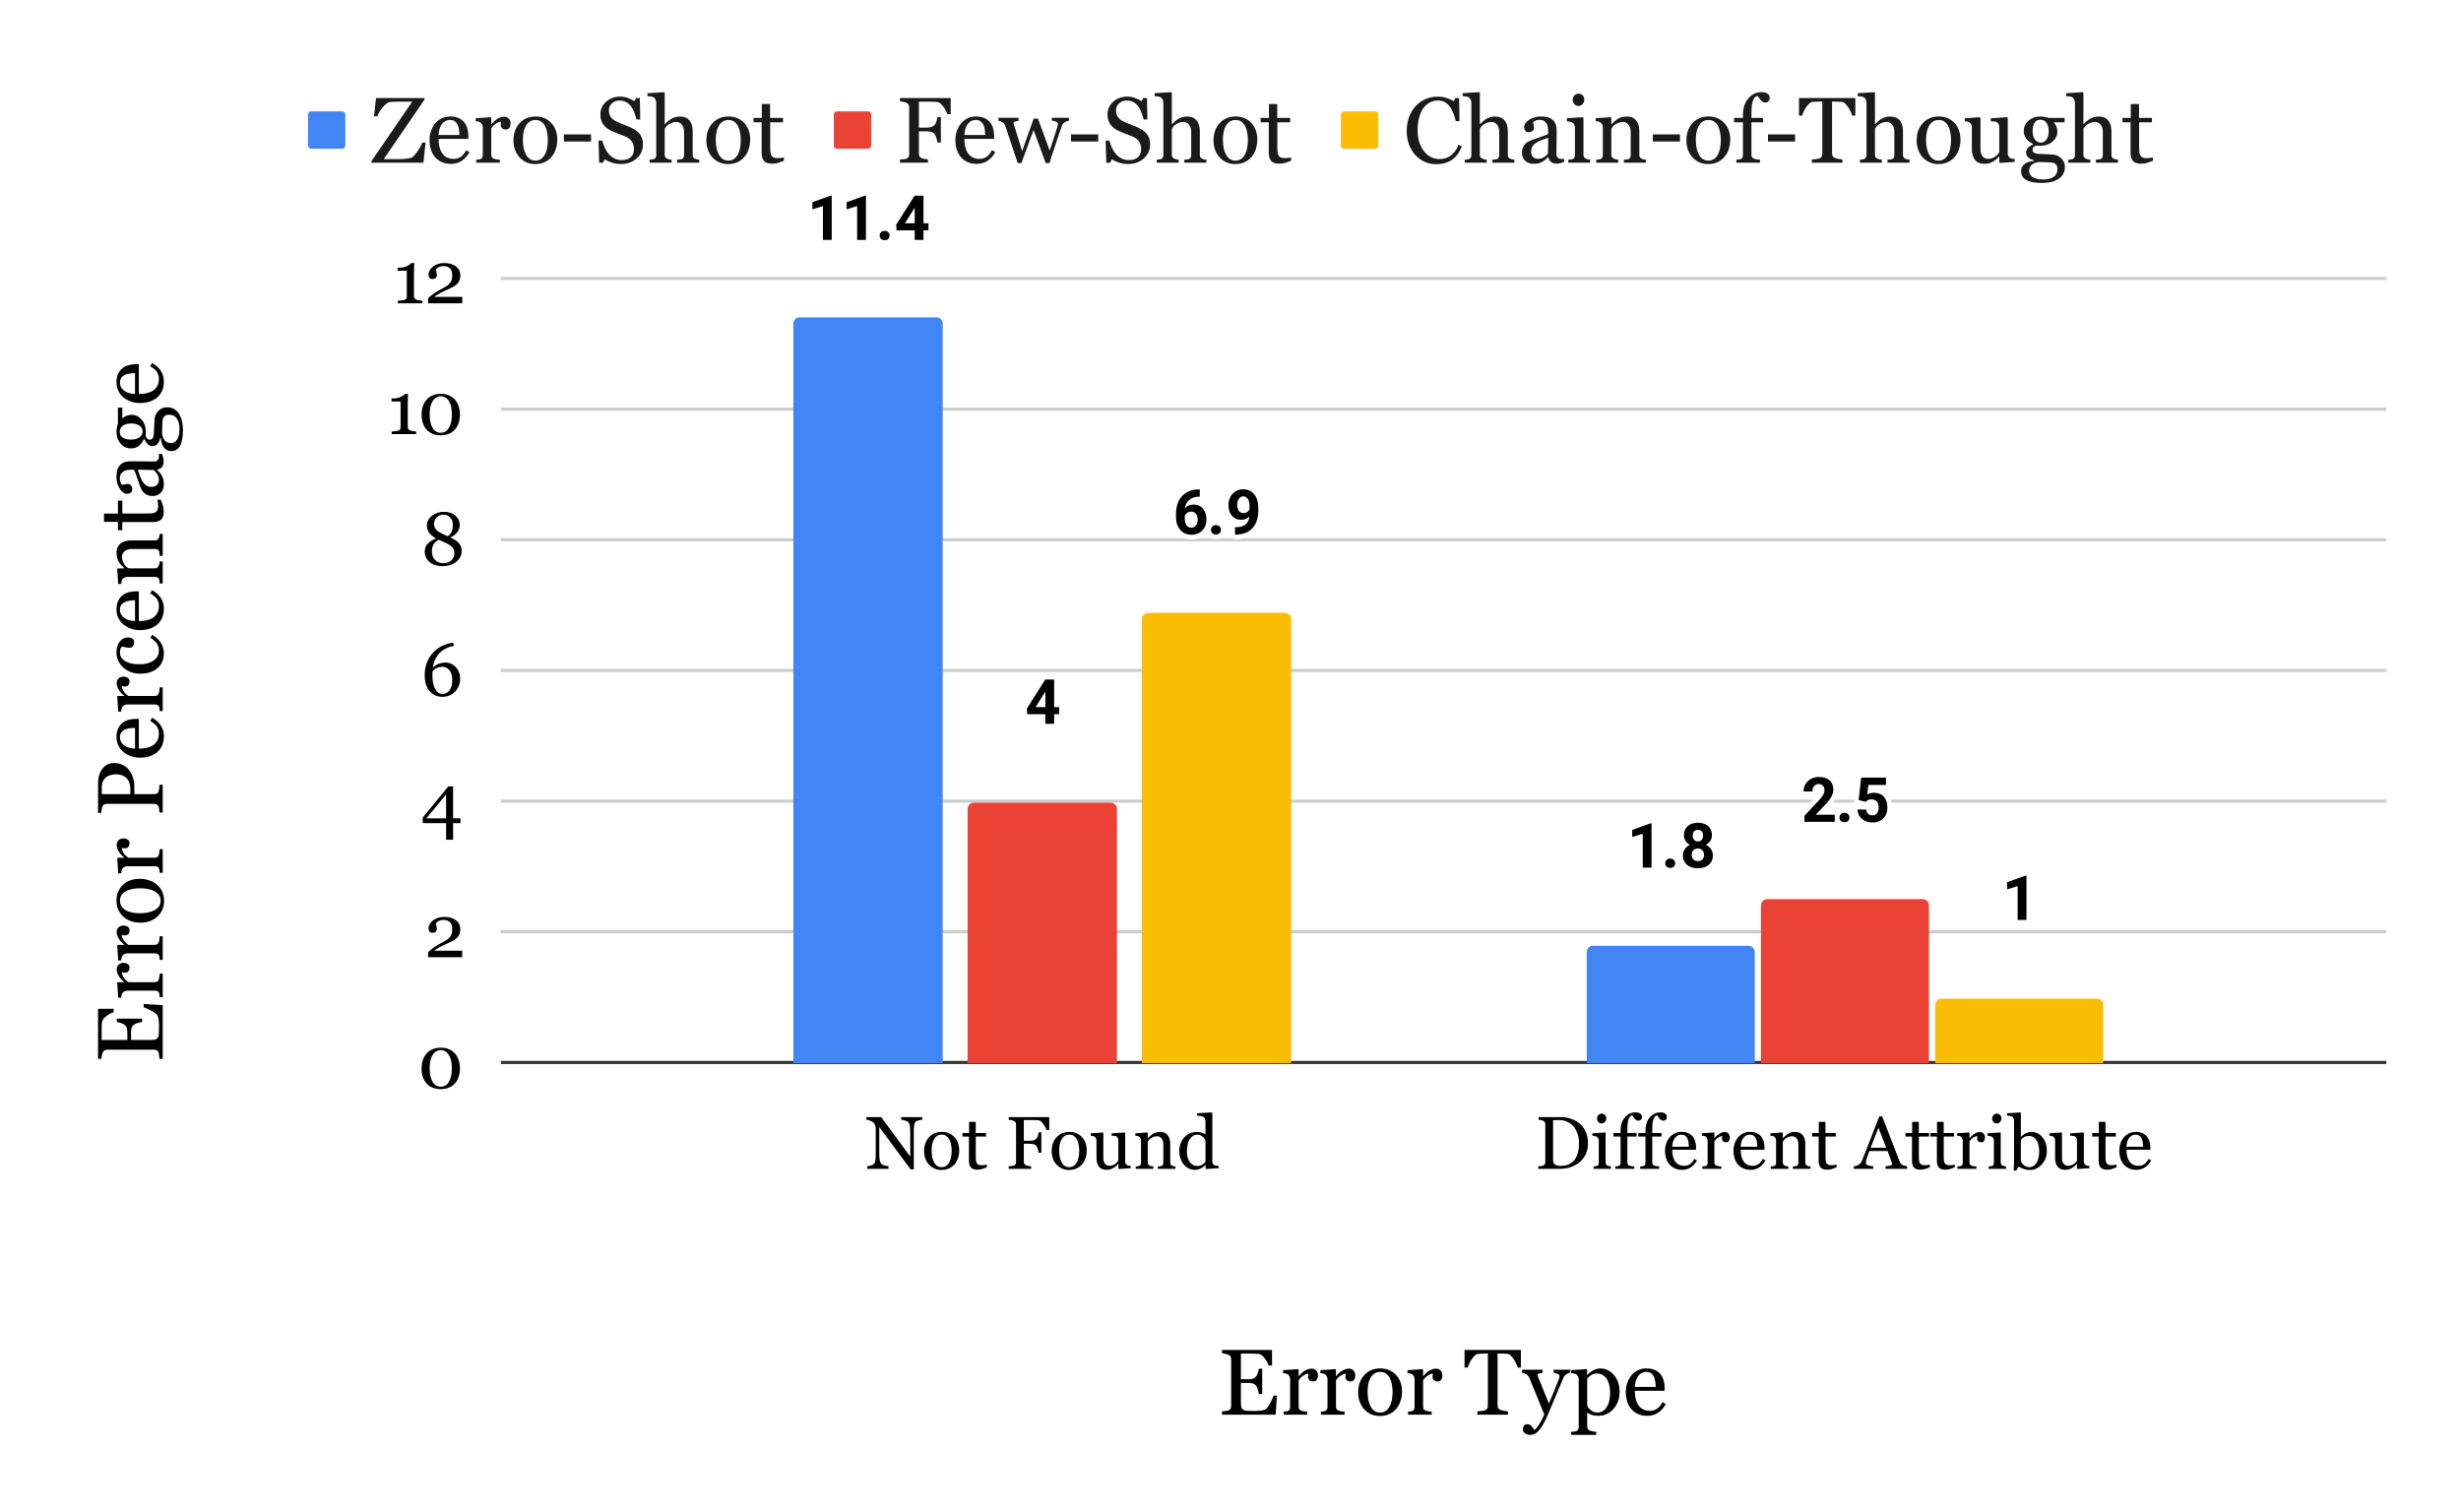 <svg version="1.1" viewBox="0.0 0.0 791.0 486.0" fill="none" stroke="none" stroke-linecap="square" stroke-miterlimit="10" width="791" height="486" xmlns:xlink="http://www.w3.org/1999/xlink" xmlns="http://www.w3.org/2000/svg"><path fill="#ffffff" d="M0 0L791.0 0L791.0 486.0L0 486.0L0 0Z" fill-rule="nonzero"/><path stroke="#333333" stroke-width="1.0" stroke-linecap="butt" d="M161.5 341.5L766.5 341.5" fill-rule="nonzero"/><path stroke="#cccccc" stroke-width="1.0" stroke-linecap="butt" d="M161.5 299.5L766.5 299.5" fill-rule="nonzero"/><path stroke="#cccccc" stroke-width="1.0" stroke-linecap="butt" d="M161.5 257.5L766.5 257.5" fill-rule="nonzero"/><path stroke="#cccccc" stroke-width="1.0" stroke-linecap="butt" d="M161.5 215.5L766.5 215.5" fill-rule="nonzero"/><path stroke="#cccccc" stroke-width="1.0" stroke-linecap="butt" d="M161.5 173.5L766.5 173.5" fill-rule="nonzero"/><path stroke="#cccccc" stroke-width="1.0" stroke-linecap="butt" d="M161.5 131.5L766.5 131.5" fill-rule="nonzero"/><path stroke="#cccccc" stroke-width="1.0" stroke-linecap="butt" d="M161.5 89.5L766.5 89.5" fill-rule="nonzero"/><clipPath id="id_0"><path d="M161.3 89.5L766.7 89.5L766.7 341.7L161.3 341.7L161.3 89.5Z" clip-rule="nonzero"/></clipPath><path stroke="#000000" stroke-width="8.0" stroke-linecap="butt" stroke-opacity="0.0" clip-path="url(#id_0)" d="M303.0 342.0L255.0 342.0L255.0 104.0C255.0 102.895 255.895 102.0 257.0 102.0L301.0 102.0C302.105 102.0 303.0 102.895 303.0 104.0Z" fill-rule="nonzero"/><path fill="#4285f4" clip-path="url(#id_0)" d="M303.0 342.0L255.0 342.0L255.0 104.0C255.0 102.895 255.895 102.0 257.0 102.0L301.0 102.0C302.105 102.0 303.0 102.895 303.0 104.0Z" fill-rule="nonzero"/><path stroke="#000000" stroke-width="2.0" stroke-linecap="butt" stroke-opacity="0.0" clip-path="url(#id_0)" d="M564.0 342.0L510.0 342.0L510.0 306.0C510.0 304.895 510.895 304.0 512.0 304.0L562.0 304.0C563.105 304.0 564.0 304.895 564.0 306.0Z" fill-rule="nonzero"/><path fill="#4285f4" clip-path="url(#id_0)" d="M564.0 342.0L510.0 342.0L510.0 306.0C510.0 304.895 510.895 304.0 512.0 304.0L562.0 304.0C563.105 304.0 564.0 304.895 564.0 306.0Z" fill-rule="nonzero"/><path stroke="#000000" stroke-width="8.0" stroke-linecap="butt" stroke-opacity="0.0" clip-path="url(#id_0)" d="M359.0 342.0L311.0 342.0L311.0 260.0C311.0 258.895 311.895 258.0 313.0 258.0L357.0 258.0C358.105 258.0 359.0 258.895 359.0 260.0Z" fill-rule="nonzero"/><path fill="#ea4335" clip-path="url(#id_0)" d="M359.0 342.0L311.0 342.0L311.0 260.0C311.0 258.895 311.895 258.0 313.0 258.0L357.0 258.0C358.105 258.0 359.0 258.895 359.0 260.0Z" fill-rule="nonzero"/><path stroke="#000000" stroke-width="2.0" stroke-linecap="butt" stroke-opacity="0.0" clip-path="url(#id_0)" d="M620.0 342.0L566.0 342.0L566.0 291.0C566.0 289.895 566.895 289.0 568.0 289.0L618.0 289.0C619.105 289.0 620.0 289.895 620.0 291.0Z" fill-rule="nonzero"/><path fill="#ea4335" clip-path="url(#id_0)" d="M620.0 342.0L566.0 342.0L566.0 291.0C566.0 289.895 566.895 289.0 568.0 289.0L618.0 289.0C619.105 289.0 620.0 289.895 620.0 291.0Z" fill-rule="nonzero"/><path stroke="#000000" stroke-width="8.0" stroke-linecap="butt" stroke-opacity="0.0" clip-path="url(#id_0)" d="M415.0 342.0L367.0 342.0L367.0 199.0C367.0 197.895 367.895 197.0 369.0 197.0L413.0 197.0C414.105 197.0 415.0 197.895 415.0 199.0Z" fill-rule="nonzero"/><path fill="#fbbc04" clip-path="url(#id_0)" d="M415.0 342.0L367.0 342.0L367.0 199.0C367.0 197.895 367.895 197.0 369.0 197.0L413.0 197.0C414.105 197.0 415.0 197.895 415.0 199.0Z" fill-rule="nonzero"/><path stroke="#000000" stroke-width="2.0" stroke-linecap="butt" stroke-opacity="0.0" clip-path="url(#id_0)" d="M676.0 342.0L622.0 342.0L622.0 323.0C622.0 321.895 622.895 321.0 624.0 321.0L674.0 321.0C675.105 321.0 676.0 321.895 676.0 323.0Z" fill-rule="nonzero"/><path fill="#fbbc04" clip-path="url(#id_0)" d="M676.0 342.0L622.0 342.0L622.0 323.0C622.0 321.895 622.895 321.0 624.0 321.0L674.0 321.0C675.105 321.0 676.0 321.895 676.0 323.0Z" fill-rule="nonzero"/><path stroke="#ffffff" stroke-width="3.0" stroke-linejoin="round" stroke-linecap="round" d="M267.328 77.11L264.5 77.11L264.5 66.235L261.125 67.282L261.125 64.985L267.016 62.876L267.328 62.876L267.328 77.11ZM278.328 77.11L275.5 77.11L275.5 66.235L272.125 67.282L272.125 64.985L278.016 62.876L278.328 62.876L278.328 77.11ZM282.734 75.719Q282.734 75.047 283.188 74.626Q283.641 74.204 284.328 74.204Q285.016 74.204 285.469 74.626Q285.922 75.047 285.922 75.719Q285.922 76.391 285.469 76.813Q285.031 77.219 284.328 77.219Q283.625 77.219 283.172 76.813Q282.734 76.391 282.734 75.719ZM296.812 71.751L298.422 71.751L298.422 74.032L296.812 74.032L296.812 77.11L294.0 77.11L294.0 74.032L288.172 74.032L288.031 72.251L293.969 62.891L296.812 62.891L296.812 71.751ZM290.844 71.751L294.0 71.751L294.0 66.735L293.812 67.063L290.844 71.751Z" fill-rule="nonzero"/><path fill="#000000" d="M267.328 77.11L264.5 77.11L264.5 66.235L261.125 67.282L261.125 64.985L267.016 62.876L267.328 62.876L267.328 77.11ZM278.328 77.11L275.5 77.11L275.5 66.235L272.125 67.282L272.125 64.985L278.016 62.876L278.328 62.876L278.328 77.11ZM282.734 75.719Q282.734 75.047 283.188 74.626Q283.641 74.204 284.328 74.204Q285.016 74.204 285.469 74.626Q285.922 75.047 285.922 75.719Q285.922 76.391 285.469 76.813Q285.031 77.219 284.328 77.219Q283.625 77.219 283.172 76.813Q282.734 76.391 282.734 75.719ZM296.812 71.751L298.422 71.751L298.422 74.032L296.812 74.032L296.812 77.11L294.0 77.11L294.0 74.032L288.172 74.032L288.031 72.251L293.969 62.891L296.812 62.891L296.812 71.751ZM290.844 71.751L294.0 71.751L294.0 66.735L293.812 67.063L290.844 71.751Z" fill-rule="nonzero"/><path stroke="#ffffff" stroke-width="3.0" stroke-linejoin="round" stroke-linecap="round" d="M530.828 278.87L528.0 278.87L528.0 267.995L524.625 269.042L524.625 266.745L530.516 264.636L530.828 264.636L530.828 278.87ZM535.234 277.479Q535.234 276.808 535.688 276.386Q536.141 275.964 536.828 275.964Q537.516 275.964 537.969 276.386Q538.422 276.808 538.422 277.479Q538.422 278.151 537.969 278.573Q537.531 278.979 536.828 278.979Q536.125 278.979 535.672 278.573Q535.234 278.151 535.234 277.479ZM550.234 268.433Q550.234 269.464 549.719 270.276Q549.203 271.073 548.297 271.542Q549.328 272.042 549.922 272.917Q550.531 273.792 550.531 274.979Q550.531 276.87 549.234 277.979Q547.953 279.073 545.734 279.073Q543.531 279.073 542.219 277.964Q540.922 276.854 540.922 274.979Q540.922 273.792 541.531 272.917Q542.141 272.026 543.172 271.542Q542.25 271.073 541.734 270.276Q541.234 269.464 541.234 268.433Q541.234 266.62 542.438 265.542Q543.656 264.448 545.734 264.448Q547.797 264.448 549.016 265.526Q550.234 266.589 550.234 268.433ZM547.703 274.761Q547.703 273.839 547.156 273.292Q546.625 272.729 545.719 272.729Q544.828 272.729 544.281 273.276Q543.75 273.823 543.75 274.761Q543.75 275.683 544.281 276.245Q544.812 276.792 545.75 276.792Q546.656 276.792 547.172 276.261Q547.703 275.714 547.703 274.761ZM547.406 268.573Q547.406 267.729 546.969 267.229Q546.531 266.729 545.734 266.729Q544.938 266.729 544.5 267.229Q544.062 267.714 544.062 268.573Q544.062 269.417 544.5 269.933Q544.938 270.448 545.734 270.448Q546.547 270.448 546.969 269.933Q547.406 269.417 547.406 268.573Z" fill-rule="nonzero"/><path fill="#000000" d="M530.828 278.87L528.0 278.87L528.0 267.995L524.625 269.042L524.625 266.745L530.516 264.636L530.828 264.636L530.828 278.87ZM535.234 277.479Q535.234 276.808 535.688 276.386Q536.141 275.964 536.828 275.964Q537.516 275.964 537.969 276.386Q538.422 276.808 538.422 277.479Q538.422 278.151 537.969 278.573Q537.531 278.979 536.828 278.979Q536.125 278.979 535.672 278.573Q535.234 278.151 535.234 277.479ZM550.234 268.433Q550.234 269.464 549.719 270.276Q549.203 271.073 548.297 271.542Q549.328 272.042 549.922 272.917Q550.531 273.792 550.531 274.979Q550.531 276.87 549.234 277.979Q547.953 279.073 545.734 279.073Q543.531 279.073 542.219 277.964Q540.922 276.854 540.922 274.979Q540.922 273.792 541.531 272.917Q542.141 272.026 543.172 271.542Q542.25 271.073 541.734 270.276Q541.234 269.464 541.234 268.433Q541.234 266.62 542.438 265.542Q543.656 264.448 545.734 264.448Q547.797 264.448 549.016 265.526Q550.234 266.589 550.234 268.433ZM547.703 274.761Q547.703 273.839 547.156 273.292Q546.625 272.729 545.719 272.729Q544.828 272.729 544.281 273.276Q543.75 273.823 543.75 274.761Q543.75 275.683 544.281 276.245Q544.812 276.792 545.75 276.792Q546.656 276.792 547.172 276.261Q547.703 275.714 547.703 274.761ZM547.406 268.573Q547.406 267.729 546.969 267.229Q546.531 266.729 545.734 266.729Q544.938 266.729 544.5 267.229Q544.062 267.714 544.062 268.573Q544.062 269.417 544.5 269.933Q544.938 270.448 545.734 270.448Q546.547 270.448 546.969 269.933Q547.406 269.417 547.406 268.573Z" fill-rule="nonzero"/><path stroke="#ffffff" stroke-width="3.0" stroke-linejoin="round" stroke-linecap="round" d="M338.812 227.274L340.422 227.274L340.422 229.555L338.812 229.555L338.812 232.633L336.0 232.633L336.0 229.555L330.172 229.555L330.031 227.774L335.969 218.415L338.812 218.415L338.812 227.274ZM332.844 227.274L336.0 227.274L336.0 222.258L335.812 222.586L332.844 227.274Z" fill-rule="nonzero"/><path fill="#000000" d="M338.812 227.274L340.422 227.274L340.422 229.555L338.812 229.555L338.812 232.633L336.0 232.633L336.0 229.555L330.172 229.555L330.031 227.774L335.969 218.415L338.812 218.415L338.812 227.274ZM332.844 227.274L336.0 227.274L336.0 222.258L335.812 222.586L332.844 227.274Z" fill-rule="nonzero"/><path stroke="#ffffff" stroke-width="3.0" stroke-linejoin="round" stroke-linecap="round" d="M589.719 264.158L579.969 264.158L579.969 262.221L584.562 257.315Q585.516 256.283 585.969 255.518Q586.422 254.736 586.422 254.049Q586.422 253.096 585.938 252.565Q585.469 252.018 584.578 252.018Q583.625 252.018 583.062 252.674Q582.516 253.33 582.516 254.408L579.688 254.408Q579.688 253.111 580.297 252.049Q580.922 250.971 582.047 250.361Q583.188 249.736 584.625 249.736Q586.828 249.736 588.031 250.799Q589.25 251.846 589.25 253.783Q589.25 254.83 588.703 255.924Q588.156 257.018 586.828 258.471L583.594 261.877L589.719 261.877L589.719 264.158ZM591.234 262.768Q591.234 262.096 591.688 261.674Q592.141 261.252 592.828 261.252Q593.516 261.252 593.969 261.674Q594.422 262.096 594.422 262.768Q594.422 263.44 593.969 263.861Q593.531 264.268 592.828 264.268Q592.125 264.268 591.672 263.861Q591.234 263.44 591.234 262.768ZM597.391 257.158L598.203 249.94L606.172 249.94L606.172 252.299L600.516 252.299L600.172 255.346Q601.172 254.815 602.312 254.815Q604.344 254.815 605.484 256.08Q606.641 257.33 606.641 259.596Q606.641 260.971 606.062 262.065Q605.484 263.158 604.391 263.768Q603.312 264.361 601.844 264.361Q600.547 264.361 599.438 263.846Q598.344 263.315 597.703 262.361Q597.062 261.408 597.031 260.205L599.812 260.205Q599.906 261.096 600.438 261.596Q600.969 262.08 601.828 262.08Q602.781 262.08 603.297 261.393Q603.828 260.705 603.828 259.44Q603.828 258.236 603.219 257.596Q602.625 256.94 601.531 256.94Q600.531 256.94 599.906 257.471L599.641 257.721L597.391 257.158Z" fill-rule="nonzero"/><path fill="#000000" d="M589.719 264.158L579.969 264.158L579.969 262.221L584.562 257.315Q585.516 256.283 585.969 255.518Q586.422 254.736 586.422 254.049Q586.422 253.096 585.938 252.565Q585.469 252.018 584.578 252.018Q583.625 252.018 583.062 252.674Q582.516 253.33 582.516 254.408L579.688 254.408Q579.688 253.111 580.297 252.049Q580.922 250.971 582.047 250.361Q583.188 249.736 584.625 249.736Q586.828 249.736 588.031 250.799Q589.25 251.846 589.25 253.783Q589.25 254.83 588.703 255.924Q588.156 257.018 586.828 258.471L583.594 261.877L589.719 261.877L589.719 264.158ZM591.234 262.768Q591.234 262.096 591.688 261.674Q592.141 261.252 592.828 261.252Q593.516 261.252 593.969 261.674Q594.422 262.096 594.422 262.768Q594.422 263.44 593.969 263.861Q593.531 264.268 592.828 264.268Q592.125 264.268 591.672 263.861Q591.234 263.44 591.234 262.768ZM597.391 257.158L598.203 249.94L606.172 249.94L606.172 252.299L600.516 252.299L600.172 255.346Q601.172 254.815 602.312 254.815Q604.344 254.815 605.484 256.08Q606.641 257.33 606.641 259.596Q606.641 260.971 606.062 262.065Q605.484 263.158 604.391 263.768Q603.312 264.361 601.844 264.361Q600.547 264.361 599.438 263.846Q598.344 263.315 597.703 262.361Q597.062 261.408 597.031 260.205L599.812 260.205Q599.906 261.096 600.438 261.596Q600.969 262.08 601.828 262.08Q602.781 262.08 603.297 261.393Q603.828 260.705 603.828 259.44Q603.828 258.236 603.219 257.596Q602.625 256.94 601.531 256.94Q600.531 256.94 599.906 257.471L599.641 257.721L597.391 257.158Z" fill-rule="nonzero"/><path stroke="#ffffff" stroke-width="3.0" stroke-linejoin="round" stroke-linecap="round" d="M385.625 157.326L385.625 159.638L385.344 159.638Q383.438 159.669 382.266 160.638Q381.109 161.607 380.875 163.326Q382.0 162.169 383.734 162.169Q385.578 162.169 386.672 163.498Q387.766 164.826 387.766 166.998Q387.766 168.388 387.172 169.513Q386.578 170.623 385.469 171.263Q384.375 171.888 382.984 171.888Q380.734 171.888 379.359 170.326Q377.984 168.748 377.984 166.154L377.984 165.138Q377.984 162.81 378.844 161.044Q379.719 159.279 381.359 158.31Q383.0 157.326 385.156 157.326L385.625 157.326ZM382.875 164.435Q382.188 164.435 381.625 164.794Q381.078 165.154 380.812 165.732L380.812 166.591Q380.812 168.013 381.359 168.81Q381.922 169.607 382.922 169.607Q383.844 169.607 384.391 168.888Q384.953 168.169 384.953 167.029Q384.953 165.857 384.391 165.154Q383.828 164.435 382.875 164.435ZM389.234 170.294Q389.234 169.623 389.688 169.201Q390.141 168.779 390.828 168.779Q391.516 168.779 391.969 169.201Q392.422 169.623 392.422 170.294Q392.422 170.966 391.969 171.388Q391.531 171.794 390.828 171.794Q390.125 171.794 389.672 171.388Q389.234 170.966 389.234 170.294ZM401.562 165.998Q400.469 167.091 398.984 167.091Q397.109 167.091 395.969 165.794Q394.844 164.498 394.844 162.294Q394.844 160.904 395.453 159.748Q396.062 158.576 397.156 157.919Q398.25 157.263 399.609 157.263Q401.016 157.263 402.109 157.966Q403.203 158.669 403.812 159.998Q404.422 161.31 404.438 163.013L404.438 164.06Q404.438 167.607 402.656 169.638Q400.891 171.669 397.656 171.81L396.953 171.826L396.953 169.466L397.578 169.451Q401.266 169.294 401.562 165.998ZM399.688 164.919Q400.375 164.919 400.859 164.576Q401.359 164.216 401.609 163.732L401.609 162.56Q401.609 161.123 401.062 160.341Q400.516 159.544 399.594 159.544Q398.75 159.544 398.203 160.326Q397.656 161.091 397.656 162.263Q397.656 163.435 398.188 164.185Q398.719 164.919 399.688 164.919Z" fill-rule="nonzero"/><path fill="#000000" d="M385.625 157.326L385.625 159.638L385.344 159.638Q383.438 159.669 382.266 160.638Q381.109 161.607 380.875 163.326Q382.0 162.169 383.734 162.169Q385.578 162.169 386.672 163.498Q387.766 164.826 387.766 166.998Q387.766 168.388 387.172 169.513Q386.578 170.623 385.469 171.263Q384.375 171.888 382.984 171.888Q380.734 171.888 379.359 170.326Q377.984 168.748 377.984 166.154L377.984 165.138Q377.984 162.81 378.844 161.044Q379.719 159.279 381.359 158.31Q383.0 157.326 385.156 157.326L385.625 157.326ZM382.875 164.435Q382.188 164.435 381.625 164.794Q381.078 165.154 380.812 165.732L380.812 166.591Q380.812 168.013 381.359 168.81Q381.922 169.607 382.922 169.607Q383.844 169.607 384.391 168.888Q384.953 168.169 384.953 167.029Q384.953 165.857 384.391 165.154Q383.828 164.435 382.875 164.435ZM389.234 170.294Q389.234 169.623 389.688 169.201Q390.141 168.779 390.828 168.779Q391.516 168.779 391.969 169.201Q392.422 169.623 392.422 170.294Q392.422 170.966 391.969 171.388Q391.531 171.794 390.828 171.794Q390.125 171.794 389.672 171.388Q389.234 170.966 389.234 170.294ZM401.562 165.998Q400.469 167.091 398.984 167.091Q397.109 167.091 395.969 165.794Q394.844 164.498 394.844 162.294Q394.844 160.904 395.453 159.748Q396.062 158.576 397.156 157.919Q398.25 157.263 399.609 157.263Q401.016 157.263 402.109 157.966Q403.203 158.669 403.812 159.998Q404.422 161.31 404.438 163.013L404.438 164.06Q404.438 167.607 402.656 169.638Q400.891 171.669 397.656 171.81L396.953 171.826L396.953 169.466L397.578 169.451Q401.266 169.294 401.562 165.998ZM399.688 164.919Q400.375 164.919 400.859 164.576Q401.359 164.216 401.609 163.732L401.609 162.56Q401.609 161.123 401.062 160.341Q400.516 159.544 399.594 159.544Q398.75 159.544 398.203 160.326Q397.656 161.091 397.656 162.263Q397.656 163.435 398.188 164.185Q398.719 164.919 399.688 164.919Z" fill-rule="nonzero"/><path stroke="#ffffff" stroke-width="3.0" stroke-linejoin="round" stroke-linecap="round" d="M651.328 295.683L648.5 295.683L648.5 284.808L645.125 285.855L645.125 283.558L651.016 281.449L651.328 281.449L651.328 295.683Z" fill-rule="nonzero"/><path fill="#000000" d="M651.328 295.683L648.5 295.683L648.5 284.808L645.125 285.855L645.125 283.558L651.016 281.449L651.328 281.449L651.328 295.683Z" fill-rule="nonzero"/><path fill="#000000" d="M410.406 448.575L410.016 454.7L392.766 454.7L392.766 453.653Q393.203 453.637 393.938 453.544Q394.672 453.434 394.891 453.341Q395.359 453.122 395.531 452.778Q395.719 452.419 395.719 451.872L395.719 436.934Q395.719 436.45 395.547 436.075Q395.391 435.7 394.891 435.466Q394.484 435.278 393.812 435.137Q393.156 434.981 392.766 434.95L392.766 433.919L408.844 433.919L408.844 438.919L407.75 438.919Q407.453 437.809 406.469 436.559Q405.5 435.309 404.625 435.184Q404.172 435.122 403.531 435.106Q402.906 435.075 402.109 435.075L398.844 435.075L398.844 443.325L401.188 443.325Q402.312 443.325 402.828 443.122Q403.344 442.903 403.75 442.403Q404.062 441.981 404.281 441.278Q404.516 440.559 404.594 439.934L405.688 439.934L405.688 448.059L404.594 448.059Q404.531 447.356 404.281 446.575Q404.031 445.794 403.75 445.434Q403.297 444.872 402.719 444.7Q402.141 444.512 401.188 444.512L398.844 444.512L398.844 450.762Q398.844 451.7 398.969 452.247Q399.109 452.778 399.484 453.059Q399.859 453.341 400.516 453.419Q401.188 453.497 402.406 453.497Q402.875 453.497 403.672 453.497Q404.469 453.497 405.0 453.434Q405.562 453.387 406.156 453.231Q406.75 453.075 407.0 452.809Q407.672 452.106 408.406 450.684Q409.156 449.247 409.359 448.575L410.406 448.575ZM423.609 442.122Q423.609 442.856 423.234 443.45Q422.875 444.028 422.125 444.028Q421.297 444.028 420.859 443.606Q420.438 443.169 420.438 442.653Q420.438 442.341 420.484 442.075Q420.531 441.809 420.578 441.544Q419.891 441.544 418.969 442.106Q418.047 442.653 417.406 443.684L417.406 452.091Q417.406 452.606 417.594 452.934Q417.797 453.247 418.219 453.403Q418.594 453.559 419.172 453.637Q419.75 453.7 420.172 453.731L420.172 454.7L412.562 454.7L412.562 453.731Q412.891 453.7 413.25 453.669Q413.609 453.637 413.875 453.559Q414.281 453.419 414.469 453.091Q414.672 452.762 414.672 452.231L414.672 443.325Q414.672 442.856 414.453 442.419Q414.25 441.981 413.875 441.716Q413.594 441.544 413.203 441.466Q412.828 441.387 412.391 441.356L412.391 440.403L417.203 440.075L417.406 440.278L417.406 442.325L417.484 442.325Q418.391 441.137 419.5 440.528Q420.609 439.903 421.531 439.903Q422.453 439.903 423.031 440.512Q423.609 441.106 423.609 442.122ZM435.609 442.122Q435.609 442.856 435.234 443.45Q434.875 444.028 434.125 444.028Q433.297 444.028 432.859 443.606Q432.438 443.169 432.438 442.653Q432.438 442.341 432.484 442.075Q432.531 441.809 432.578 441.544Q431.891 441.544 430.969 442.106Q430.047 442.653 429.406 443.684L429.406 452.091Q429.406 452.606 429.594 452.934Q429.797 453.247 430.219 453.403Q430.594 453.559 431.172 453.637Q431.75 453.7 432.172 453.731L432.172 454.7L424.562 454.7L424.562 453.731Q424.891 453.7 425.25 453.669Q425.609 453.637 425.875 453.559Q426.281 453.419 426.469 453.091Q426.672 452.762 426.672 452.231L426.672 443.325Q426.672 442.856 426.453 442.419Q426.25 441.981 425.875 441.716Q425.594 441.544 425.203 441.466Q424.828 441.387 424.391 441.356L424.391 440.403L429.203 440.075L429.406 440.278L429.406 442.325L429.484 442.325Q430.391 441.137 431.5 440.528Q432.609 439.903 433.531 439.903Q434.453 439.903 435.031 440.512Q435.609 441.106 435.609 442.122ZM450.625 447.325Q450.625 448.856 450.141 450.325Q449.672 451.794 448.766 452.825Q447.766 453.997 446.422 454.575Q445.094 455.137 443.438 455.137Q442.062 455.137 440.812 454.622Q439.578 454.106 438.609 453.106Q437.656 452.122 437.094 450.716Q436.531 449.294 436.531 447.544Q436.531 444.153 438.5 441.997Q440.469 439.841 443.656 439.841Q446.688 439.841 448.656 441.887Q450.625 443.934 450.625 447.325ZM447.594 447.356Q447.594 446.262 447.375 445.044Q447.156 443.809 446.719 442.966Q446.25 442.059 445.484 441.512Q444.734 440.966 443.625 440.966Q442.5 440.966 441.703 441.528Q440.906 442.075 440.406 443.044Q439.938 443.934 439.75 445.075Q439.562 446.216 439.562 447.294Q439.562 448.7 439.781 449.887Q440.016 451.075 440.516 452.012Q441.016 452.95 441.766 453.497Q442.516 454.028 443.625 454.028Q445.469 454.028 446.531 452.262Q447.594 450.481 447.594 447.356ZM463.609 442.122Q463.609 442.856 463.234 443.45Q462.875 444.028 462.125 444.028Q461.297 444.028 460.859 443.606Q460.438 443.169 460.438 442.653Q460.438 442.341 460.484 442.075Q460.531 441.809 460.578 441.544Q459.891 441.544 458.969 442.106Q458.047 442.653 457.406 443.684L457.406 452.091Q457.406 452.606 457.594 452.934Q457.797 453.247 458.219 453.403Q458.594 453.559 459.172 453.637Q459.75 453.7 460.172 453.731L460.172 454.7L452.562 454.7L452.562 453.731Q452.891 453.7 453.25 453.669Q453.609 453.637 453.875 453.559Q454.281 453.419 454.469 453.091Q454.672 452.762 454.672 452.231L454.672 443.325Q454.672 442.856 454.453 442.419Q454.25 441.981 453.875 441.716Q453.594 441.544 453.203 441.466Q452.828 441.387 452.391 441.356L452.391 440.403L457.203 440.075L457.406 440.278L457.406 442.325L457.484 442.325Q458.391 441.137 459.5 440.528Q460.609 439.903 461.531 439.903Q462.453 439.903 463.031 440.512Q463.609 441.106 463.609 442.122ZM488.828 439.559L487.812 439.559Q487.688 439.028 487.344 438.309Q487.0 437.575 486.562 436.934Q486.125 436.262 485.609 435.762Q485.094 435.247 484.609 435.169Q484.156 435.122 483.469 435.091Q482.781 435.059 482.188 435.059L481.344 435.059L481.344 451.684Q481.344 452.169 481.547 452.575Q481.75 452.966 482.266 453.184Q482.531 453.294 483.375 453.466Q484.219 453.637 484.688 453.653L484.688 454.7L474.859 454.7L474.859 453.653Q475.281 453.637 476.109 453.544Q476.953 453.45 477.281 453.325Q477.766 453.137 477.984 452.778Q478.219 452.419 478.219 451.809L478.219 435.059L477.375 435.059Q476.922 435.059 476.234 435.091Q475.562 435.106 474.953 435.169Q474.469 435.231 473.953 435.762Q473.438 436.278 472.984 436.934Q472.547 437.591 472.203 438.341Q471.875 439.075 471.75 439.559L470.719 439.559L470.719 433.919L488.828 433.919L488.828 439.559ZM489.453 459.419Q489.453 458.684 489.859 458.216Q490.266 457.762 490.859 457.762Q491.328 457.762 491.656 457.934Q492.0 458.106 492.266 458.387Q492.484 458.606 492.734 458.981Q492.984 459.372 493.141 459.622Q493.859 459.231 494.875 457.559Q495.906 455.887 496.359 454.622Q494.969 451.153 493.828 448.419Q492.703 445.669 491.484 442.747Q491.203 442.075 490.531 441.7Q489.875 441.325 489.219 441.216L489.219 440.262L495.812 440.262L495.812 441.278Q495.375 441.294 494.75 441.466Q494.141 441.637 494.141 441.856Q494.141 441.934 494.203 442.153Q494.281 442.356 494.359 442.575Q494.922 444.028 496.062 446.762Q497.203 449.481 497.828 451.122Q498.5 449.559 499.203 447.887Q499.922 446.2 500.797 443.919Q500.891 443.637 501.078 443.153Q501.281 442.653 501.281 442.309Q501.281 441.919 500.609 441.591Q499.938 441.262 499.344 441.2L499.344 440.262L504.703 440.262L504.703 441.169Q504.266 441.231 503.547 441.669Q502.828 442.106 502.484 442.887Q500.734 446.934 499.375 450.262Q498.031 453.591 497.328 455.153Q496.406 457.2 495.672 458.356Q494.953 459.512 494.266 460.169Q493.594 460.778 493.031 460.981Q492.484 461.2 491.906 461.2Q490.766 461.2 490.109 460.653Q489.453 460.122 489.453 459.419ZM518.75 441.966Q519.625 442.997 520.094 444.356Q520.562 445.7 520.562 447.45Q520.562 449.169 519.984 450.591Q519.422 451.997 518.484 452.981Q517.516 453.997 516.312 454.544Q515.109 455.075 513.766 455.075Q512.453 455.075 511.609 454.778Q510.781 454.497 510.25 454.106L510.141 454.106L510.141 458.434Q510.141 458.966 510.344 459.309Q510.547 459.669 510.969 459.825Q511.328 459.966 511.969 460.091Q512.625 460.216 513.062 460.216L513.062 461.2L504.984 461.2L504.984 460.216Q505.438 460.2 505.859 460.153Q506.281 460.106 506.625 459.997Q507.062 459.856 507.234 459.481Q507.422 459.122 507.422 458.622L507.422 443.262Q507.422 442.825 507.188 442.419Q506.969 441.997 506.625 441.747Q506.359 441.575 505.891 441.481Q505.422 441.387 504.984 441.356L504.984 440.403L509.906 440.075L510.109 440.262L510.109 441.887L510.234 441.919Q510.984 441.028 512.109 440.45Q513.25 439.856 514.359 439.856Q515.703 439.856 516.828 440.434Q517.953 440.997 518.75 441.966ZM516.359 452.356Q516.953 451.45 517.234 450.247Q517.516 449.044 517.516 447.559Q517.516 446.481 517.281 445.356Q517.047 444.231 516.547 443.387Q516.047 442.544 515.234 442.012Q514.438 441.481 513.297 441.481Q512.219 441.481 511.453 441.966Q510.703 442.434 510.141 443.091L510.141 451.637Q510.266 452.028 510.562 452.466Q510.875 452.887 511.234 453.184Q511.688 453.559 512.219 453.794Q512.75 454.012 513.516 454.012Q514.328 454.012 515.094 453.591Q515.859 453.153 516.359 452.356ZM535.391 451.294Q534.484 453.028 532.953 454.059Q531.438 455.075 529.453 455.075Q527.719 455.075 526.406 454.466Q525.094 453.856 524.234 452.794Q523.391 451.747 522.969 450.341Q522.562 448.934 522.562 447.356Q522.562 445.95 523.0 444.606Q523.453 443.247 524.312 442.153Q525.141 441.122 526.375 440.481Q527.625 439.841 529.156 439.841Q530.75 439.841 531.875 440.341Q533.0 440.841 533.703 441.7Q534.375 442.528 534.703 443.637Q535.031 444.747 535.031 446.059L535.031 447.028L525.469 447.028Q525.469 448.45 525.734 449.606Q526.016 450.762 526.594 451.637Q527.172 452.481 528.094 452.981Q529.016 453.466 530.297 453.466Q531.594 453.466 532.531 452.856Q533.484 452.247 534.359 450.669L535.391 451.294ZM532.156 445.794Q532.156 444.966 532.016 444.028Q531.875 443.091 531.562 442.466Q531.234 441.794 530.641 441.372Q530.062 440.95 529.125 440.95Q527.594 440.95 526.578 442.231Q525.562 443.512 525.469 445.794L532.156 445.794Z" fill-rule="nonzero"/><path fill="#000000" d="M46.175 322.694L52.3 323.084L52.3 340.334L51.253 340.334Q51.238 339.897 51.144 339.163Q51.034 338.428 50.941 338.209Q50.722 337.741 50.378 337.569Q50.019 337.381 49.472 337.381L34.534 337.381Q34.05 337.381 33.675 337.553Q33.3 337.709 33.066 338.209Q32.878 338.616 32.738 339.288Q32.581 339.944 32.55 340.334L31.519 340.334L31.519 324.256L36.519 324.256L36.519 325.35Q35.409 325.647 34.159 326.631Q32.909 327.6 32.784 328.475Q32.722 328.928 32.706 329.569Q32.675 330.194 32.675 330.991L32.675 334.256L40.925 334.256L40.925 331.913Q40.925 330.788 40.722 330.272Q40.503 329.756 40.003 329.35Q39.581 329.038 38.878 328.819Q38.159 328.584 37.534 328.506L37.534 327.413L45.659 327.413L45.659 328.506Q44.956 328.569 44.175 328.819Q43.394 329.069 43.034 329.35Q42.472 329.803 42.3 330.381Q42.113 330.959 42.113 331.913L42.113 334.256L48.363 334.256Q49.3 334.256 49.847 334.131Q50.378 333.991 50.659 333.616Q50.941 333.241 51.019 332.584Q51.097 331.913 51.097 330.694Q51.097 330.225 51.097 329.428Q51.097 328.631 51.034 328.1Q50.988 327.538 50.831 326.944Q50.675 326.35 50.409 326.1Q49.706 325.428 48.284 324.694Q46.847 323.944 46.175 323.741L46.175 322.694ZM39.722 309.491Q40.456 309.491 41.05 309.866Q41.628 310.225 41.628 310.975Q41.628 311.803 41.206 312.241Q40.769 312.663 40.253 312.663Q39.941 312.663 39.675 312.616Q39.409 312.569 39.144 312.522Q39.144 313.209 39.706 314.131Q40.253 315.053 41.284 315.694L49.691 315.694Q50.206 315.694 50.534 315.506Q50.847 315.303 51.003 314.881Q51.159 314.506 51.238 313.928Q51.3 313.35 51.331 312.928L52.3 312.928L52.3 320.538L51.331 320.538Q51.3 320.209 51.269 319.85Q51.238 319.491 51.159 319.225Q51.019 318.819 50.691 318.631Q50.363 318.428 49.831 318.428L40.925 318.428Q40.456 318.428 40.019 318.647Q39.581 318.85 39.316 319.225Q39.144 319.506 39.066 319.897Q38.988 320.272 38.956 320.709L38.003 320.709L37.675 315.897L37.878 315.694L39.925 315.694L39.925 315.616Q38.738 314.709 38.128 313.6Q37.503 312.491 37.503 311.569Q37.503 310.647 38.113 310.069Q38.706 309.491 39.722 309.491ZM39.722 297.491Q40.456 297.491 41.05 297.866Q41.628 298.225 41.628 298.975Q41.628 299.803 41.206 300.241Q40.769 300.663 40.253 300.663Q39.941 300.663 39.675 300.616Q39.409 300.569 39.144 300.522Q39.144 301.209 39.706 302.131Q40.253 303.053 41.284 303.694L49.691 303.694Q50.206 303.694 50.534 303.506Q50.847 303.303 51.003 302.881Q51.159 302.506 51.238 301.928Q51.3 301.35 51.331 300.928L52.3 300.928L52.3 308.538L51.331 308.538Q51.3 308.209 51.269 307.85Q51.238 307.491 51.159 307.225Q51.019 306.819 50.691 306.631Q50.363 306.428 49.831 306.428L40.925 306.428Q40.456 306.428 40.019 306.647Q39.581 306.85 39.316 307.225Q39.144 307.506 39.066 307.897Q38.988 308.272 38.956 308.709L38.003 308.709L37.675 303.897L37.878 303.694L39.925 303.694L39.925 303.616Q38.738 302.709 38.128 301.6Q37.503 300.491 37.503 299.569Q37.503 298.647 38.113 298.069Q38.706 297.491 39.722 297.491ZM44.925 282.475Q46.456 282.475 47.925 282.959Q49.394 283.428 50.425 284.334Q51.597 285.334 52.175 286.678Q52.738 288.006 52.738 289.663Q52.738 291.038 52.222 292.288Q51.706 293.522 50.706 294.491Q49.722 295.444 48.316 296.006Q46.894 296.569 45.144 296.569Q41.753 296.569 39.597 294.6Q37.441 292.631 37.441 289.444Q37.441 286.413 39.488 284.444Q41.534 282.475 44.925 282.475ZM44.956 285.506Q43.863 285.506 42.644 285.725Q41.409 285.944 40.566 286.381Q39.659 286.85 39.113 287.616Q38.566 288.366 38.566 289.475Q38.566 290.6 39.128 291.397Q39.675 292.194 40.644 292.694Q41.534 293.163 42.675 293.35Q43.816 293.538 44.894 293.538Q46.3 293.538 47.488 293.319Q48.675 293.084 49.613 292.584Q50.55 292.084 51.097 291.334Q51.628 290.584 51.628 289.475Q51.628 287.631 49.863 286.569Q48.081 285.506 44.956 285.506ZM39.722 269.491Q40.456 269.491 41.05 269.866Q41.628 270.225 41.628 270.975Q41.628 271.803 41.206 272.241Q40.769 272.663 40.253 272.663Q39.941 272.663 39.675 272.616Q39.409 272.569 39.144 272.522Q39.144 273.209 39.706 274.131Q40.253 275.053 41.284 275.694L49.691 275.694Q50.206 275.694 50.534 275.506Q50.847 275.303 51.003 274.881Q51.159 274.506 51.238 273.928Q51.3 273.35 51.331 272.928L52.3 272.928L52.3 280.538L51.331 280.538Q51.3 280.209 51.269 279.85Q51.238 279.491 51.159 279.225Q51.019 278.819 50.691 278.631Q50.363 278.428 49.831 278.428L40.925 278.428Q40.456 278.428 40.019 278.647Q39.581 278.85 39.316 279.225Q39.144 279.506 39.066 279.897Q38.988 280.272 38.956 280.709L38.003 280.709L37.675 275.897L37.878 275.694L39.925 275.694L39.925 275.616Q38.738 274.709 38.128 273.6Q37.503 272.491 37.503 271.569Q37.503 270.647 38.113 270.069Q38.706 269.491 39.722 269.491ZM36.644 245.256Q38.269 245.256 39.519 245.897Q40.769 246.537 41.597 247.662Q42.409 248.772 42.8 250.116Q43.175 251.444 43.175 252.928L43.175 255.256L49.472 255.256Q49.988 255.256 50.378 255.1Q50.769 254.928 50.972 254.397Q51.066 254.131 51.159 253.475Q51.238 252.803 51.253 252.241L52.3 252.241L52.3 261.163L51.253 261.163Q51.238 260.819 51.159 260.147Q51.081 259.475 50.972 259.209Q50.769 258.772 50.409 258.584Q50.05 258.381 49.472 258.381L34.472 258.381Q33.956 258.381 33.55 258.538Q33.144 258.678 32.941 259.209Q32.738 259.772 32.659 260.319Q32.581 260.866 32.55 261.272L31.519 261.272L31.519 251.772Q31.519 248.881 32.925 247.069Q34.316 245.256 36.644 245.256ZM40.191 249.709Q39.488 249.209 38.738 249.053Q37.972 248.881 37.378 248.881Q36.534 248.881 35.675 249.084Q34.816 249.287 34.159 249.772Q33.472 250.287 33.097 251.116Q32.722 251.944 32.722 253.194L32.722 255.256L41.894 255.256L41.894 253.772Q41.894 252.178 41.409 251.194Q40.925 250.209 40.191 249.709ZM48.894 230.709Q50.628 231.616 51.659 233.147Q52.675 234.662 52.675 236.647Q52.675 238.381 52.066 239.694Q51.456 241.006 50.394 241.866Q49.347 242.709 47.941 243.131Q46.534 243.537 44.956 243.537Q43.55 243.537 42.206 243.1Q40.847 242.647 39.753 241.787Q38.722 240.959 38.081 239.725Q37.441 238.475 37.441 236.944Q37.441 235.35 37.941 234.225Q38.441 233.1 39.3 232.397Q40.128 231.725 41.238 231.397Q42.347 231.069 43.659 231.069L44.628 231.069L44.628 240.631Q46.05 240.631 47.206 240.366Q48.363 240.084 49.238 239.506Q50.081 238.928 50.581 238.006Q51.066 237.084 51.066 235.803Q51.066 234.506 50.456 233.569Q49.847 232.616 48.269 231.741L48.894 230.709ZM43.394 233.944Q42.566 233.944 41.628 234.084Q40.691 234.225 40.066 234.537Q39.394 234.866 38.972 235.459Q38.55 236.037 38.55 236.975Q38.55 238.506 39.831 239.522Q41.113 240.537 43.394 240.631L43.394 233.944ZM39.722 217.491Q40.456 217.491 41.05 217.866Q41.628 218.225 41.628 218.975Q41.628 219.803 41.206 220.241Q40.769 220.662 40.253 220.662Q39.941 220.662 39.675 220.616Q39.409 220.569 39.144 220.522Q39.144 221.209 39.706 222.131Q40.253 223.053 41.284 223.694L49.691 223.694Q50.206 223.694 50.534 223.506Q50.847 223.303 51.003 222.881Q51.159 222.506 51.238 221.928Q51.3 221.35 51.331 220.928L52.3 220.928L52.3 228.537L51.331 228.537Q51.3 228.209 51.269 227.85Q51.238 227.491 51.159 227.225Q51.019 226.819 50.691 226.631Q50.363 226.428 49.831 226.428L40.925 226.428Q40.456 226.428 40.019 226.647Q39.581 226.85 39.316 227.225Q39.144 227.506 39.066 227.897Q38.988 228.272 38.956 228.709L38.003 228.709L37.675 223.897L37.878 223.694L39.925 223.694L39.925 223.616Q38.738 222.709 38.128 221.6Q37.503 220.491 37.503 219.569Q37.503 218.647 38.113 218.069Q38.706 217.491 39.722 217.491ZM52.675 209.866Q52.675 213.006 50.597 214.772Q48.519 216.537 45.019 216.537Q43.503 216.537 42.175 216.069Q40.847 215.6 39.753 214.678Q38.722 213.819 38.081 212.522Q37.441 211.209 37.441 209.678Q37.441 207.553 38.472 206.225Q39.488 204.881 41.238 204.881Q41.972 204.881 42.534 205.241Q43.097 205.584 43.097 206.397Q43.097 207.256 42.659 207.741Q42.222 208.209 41.675 208.209Q41.019 208.209 40.331 208.037Q39.628 207.866 39.3 207.834Q38.847 208.1 38.706 208.616Q38.55 209.131 38.55 209.741Q38.55 210.444 38.847 211.084Q39.144 211.709 39.956 212.319Q40.691 212.85 41.941 213.194Q43.175 213.522 44.909 213.522Q47.628 213.522 49.347 212.319Q51.066 211.116 51.066 209.147Q51.066 207.725 50.378 206.772Q49.691 205.803 48.316 204.991L48.925 204.053Q50.659 205.022 51.675 206.6Q52.675 208.178 52.675 209.866ZM48.894 189.709Q50.628 190.616 51.659 192.147Q52.675 193.662 52.675 195.647Q52.675 197.381 52.066 198.694Q51.456 200.006 50.394 200.866Q49.347 201.709 47.941 202.131Q46.534 202.537 44.956 202.537Q43.55 202.537 42.206 202.1Q40.847 201.647 39.753 200.787Q38.722 199.959 38.081 198.725Q37.441 197.475 37.441 195.944Q37.441 194.35 37.941 193.225Q38.441 192.1 39.3 191.397Q40.128 190.725 41.238 190.397Q42.347 190.069 43.659 190.069L44.628 190.069L44.628 199.631Q46.05 199.631 47.206 199.366Q48.363 199.084 49.238 198.506Q50.081 197.928 50.581 197.006Q51.066 196.084 51.066 194.803Q51.066 193.506 50.456 192.569Q49.847 191.616 48.269 190.741L48.894 189.709ZM43.394 192.944Q42.566 192.944 41.628 193.084Q40.691 193.225 40.066 193.537Q39.394 193.866 38.972 194.459Q38.55 195.037 38.55 195.975Q38.55 197.506 39.831 198.522Q41.113 199.537 43.394 199.631L43.394 192.944ZM52.3 171.6L52.3 178.662L51.331 178.662Q51.3 178.334 51.269 177.928Q51.238 177.522 51.159 177.256Q51.019 176.85 50.691 176.662Q50.363 176.459 49.831 176.459L42.409 176.459Q40.878 176.459 40.05 177.194Q39.206 177.912 39.206 178.944Q39.206 179.725 39.456 180.366Q39.691 181.006 40.034 181.506Q40.378 181.991 40.769 182.287Q41.159 182.569 41.394 182.694L49.691 182.694Q50.191 182.694 50.519 182.491Q50.831 182.287 51.003 181.881Q51.159 181.569 51.238 181.209Q51.3 180.85 51.331 180.475L52.3 180.475L52.3 187.537L51.331 187.537Q51.3 187.209 51.269 186.85Q51.238 186.491 51.159 186.225Q51.019 185.819 50.691 185.631Q50.363 185.428 49.831 185.428L40.925 185.428Q40.425 185.428 40.003 185.647Q39.581 185.85 39.316 186.225Q39.144 186.506 39.066 186.897Q38.988 187.272 38.956 187.709L38.003 187.709L37.675 182.897L37.878 182.694L39.925 182.694L39.925 182.616Q39.566 182.272 39.081 181.741Q38.581 181.209 38.284 180.741Q37.925 180.209 37.691 179.459Q37.456 178.709 37.456 177.772Q37.456 175.694 38.753 174.694Q40.05 173.694 42.206 173.694L49.722 173.694Q50.238 173.694 50.55 173.522Q50.863 173.334 51.034 172.912Q51.191 172.553 51.253 172.303Q51.3 172.053 51.331 171.6L52.3 171.6ZM51.675 160.631Q52.066 161.569 52.331 162.428Q52.613 163.272 52.613 164.506Q52.613 166.319 51.691 167.069Q50.769 167.803 49.113 167.803L39.316 167.803L39.316 170.412L37.909 170.412L37.909 167.741L33.425 167.741L33.425 165.084L37.909 165.084L37.909 160.928L39.316 160.928L39.316 165.053L47.394 165.053Q48.3 165.053 48.909 164.991Q49.519 164.912 49.972 164.662Q50.394 164.428 50.613 163.959Q50.831 163.491 50.831 162.709Q50.831 162.334 50.769 161.631Q50.706 160.912 50.597 160.631L51.675 160.631ZM52.034 145.866Q52.284 146.553 52.441 147.069Q52.597 147.584 52.597 148.256Q52.597 149.397 52.066 150.084Q51.519 150.756 50.503 150.944L50.503 151.037Q51.55 151.991 52.113 153.084Q52.659 154.162 52.659 155.709Q52.659 157.334 51.675 158.381Q50.675 159.428 49.066 159.428Q48.222 159.428 47.566 159.194Q46.909 158.959 46.378 158.491Q45.941 158.131 45.597 157.537Q45.253 156.928 45.05 156.397Q44.8 155.741 44.128 153.725Q43.456 151.709 43.066 151.006L41.628 151.006Q41.425 151.006 40.894 151.084Q40.347 151.162 39.863 151.428Q39.316 151.725 38.925 152.256Q38.519 152.787 38.519 153.772Q38.519 154.444 38.753 155.022Q38.972 155.6 39.222 155.834Q39.519 155.834 40.097 155.694Q40.659 155.553 41.144 155.553Q41.644 155.553 42.081 156.022Q42.503 156.491 42.503 157.303Q42.503 158.037 41.988 158.381Q41.456 158.725 40.816 158.725Q40.144 158.725 39.534 158.256Q38.909 157.772 38.425 157.006Q38.019 156.35 37.738 155.412Q37.441 154.475 37.441 153.584Q37.441 152.35 37.613 151.444Q37.784 150.522 38.347 149.772Q38.878 149.022 39.816 148.647Q40.738 148.256 42.206 148.256Q44.3 148.256 45.925 148.303Q47.534 148.334 49.456 148.334Q50.034 148.334 50.378 148.147Q50.706 147.944 50.941 147.537Q51.066 147.319 51.081 146.85Q51.097 146.366 51.097 145.866L52.034 145.866ZM44.3 150.975Q44.675 152.225 45.034 153.162Q45.378 154.1 45.894 154.897Q46.394 155.631 47.081 156.069Q47.753 156.491 48.691 156.491Q49.909 156.491 50.488 155.85Q51.05 155.209 51.05 154.225Q51.05 153.194 50.55 152.397Q50.05 151.6 49.363 151.069L44.3 150.975ZM50.8 132.162Q51.363 131.584 52.066 131.256Q52.769 130.912 53.816 130.912Q54.847 130.912 55.753 131.366Q56.675 131.819 57.347 132.741Q58.05 133.725 58.425 135.084Q58.8 136.444 58.8 138.444Q58.8 141.725 57.831 143.366Q56.878 144.991 55.034 144.991Q53.55 144.991 52.675 143.819Q51.816 142.647 51.738 140.819L51.534 140.819Q51.409 141.256 51.206 141.725Q51.003 142.194 50.753 142.537Q50.441 142.912 50.019 143.147Q49.597 143.381 48.988 143.381Q48.206 143.381 47.566 142.834Q46.909 142.287 46.441 141.178L46.222 141.178Q45.566 142.584 44.534 143.366Q43.503 144.131 42.128 144.131Q40.081 144.131 38.769 142.6Q37.441 141.069 37.441 138.678Q37.441 138.022 37.581 137.381Q37.706 136.725 37.909 136.053L37.909 131.006L39.316 131.006L39.316 134.412L39.409 134.412Q40.034 133.866 40.8 133.6Q41.566 133.334 42.3 133.334Q44.206 133.334 45.519 134.881Q46.831 136.428 46.831 138.475L46.831 140.256Q46.956 140.584 47.269 140.959Q47.566 141.319 48.097 141.319Q48.644 141.319 48.925 141.022Q49.206 140.709 49.316 140.272Q49.425 139.85 49.456 139.287Q49.488 138.709 49.503 138.116Q49.519 137.475 49.597 136.35Q49.659 135.225 49.675 134.756Q49.706 134.084 50.003 133.412Q50.3 132.725 50.8 132.162ZM42.238 136.116Q40.519 136.116 39.503 136.819Q38.488 137.506 38.488 138.772Q38.488 139.459 38.769 139.959Q39.05 140.444 39.581 140.756Q40.066 141.037 40.753 141.162Q41.425 141.287 42.144 141.287Q43.769 141.287 44.8 140.584Q45.831 139.866 45.831 138.741Q45.831 137.491 44.816 136.803Q43.784 136.116 42.238 136.116ZM54.347 133.303Q53.534 133.303 53.003 133.694Q52.472 134.069 52.284 134.85Q52.222 135.256 52.159 136.537Q52.081 137.803 52.081 139.491Q52.394 141.069 53.113 141.741Q53.831 142.412 54.988 142.412Q55.488 142.412 55.956 142.194Q56.425 141.959 56.831 141.428Q57.206 140.912 57.441 140.053Q57.691 139.178 57.691 137.944Q57.691 135.787 56.863 134.553Q56.034 133.303 54.347 133.303ZM48.894 116.709Q50.628 117.616 51.659 119.147Q52.675 120.663 52.675 122.647Q52.675 124.381 52.066 125.694Q51.456 127.006 50.394 127.866Q49.347 128.709 47.941 129.131Q46.534 129.537 44.956 129.537Q43.55 129.537 42.206 129.1Q40.847 128.647 39.753 127.788Q38.722 126.959 38.081 125.725Q37.441 124.475 37.441 122.944Q37.441 121.35 37.941 120.225Q38.441 119.1 39.3 118.397Q40.128 117.725 41.238 117.397Q42.347 117.069 43.659 117.069L44.628 117.069L44.628 126.631Q46.05 126.631 47.206 126.366Q48.363 126.084 49.238 125.506Q50.081 124.928 50.581 124.006Q51.066 123.084 51.066 121.803Q51.066 120.506 50.456 119.569Q49.847 118.616 48.269 117.741L48.894 116.709ZM43.394 119.944Q42.566 119.944 41.628 120.084Q40.691 120.225 40.066 120.538Q39.394 120.866 38.972 121.459Q38.55 122.038 38.55 122.975Q38.55 124.506 39.831 125.522Q41.113 126.538 43.394 126.631L43.394 119.944Z" fill-rule="nonzero"/><path fill="#000000" d="M146.331 338.747Q147.081 339.653 147.456 340.872Q147.831 342.075 147.831 343.403Q147.831 344.997 147.363 346.262Q146.909 347.512 146.113 348.356Q145.3 349.2 144.175 349.637Q143.05 350.075 141.659 350.075Q140.144 350.075 138.956 349.575Q137.784 349.059 137.05 348.184Q136.269 347.278 135.878 346.059Q135.503 344.825 135.503 343.403Q135.503 342.012 135.878 340.841Q136.253 339.669 137.034 338.716Q137.784 337.809 138.956 337.278Q140.144 336.747 141.675 336.747Q143.284 336.747 144.425 337.294Q145.581 337.825 146.331 338.747ZM145.238 343.403Q145.238 340.622 144.284 339.091Q143.331 337.544 141.691 337.544Q140.019 337.544 139.05 339.091Q138.097 340.622 138.097 343.403Q138.097 346.059 139.019 347.669Q139.941 349.278 141.659 349.278Q143.378 349.278 144.3 347.669Q145.238 346.059 145.238 343.403Z" fill-rule="nonzero"/><path fill="#000000" d="M148.566 307.667L137.597 307.667L137.597 306.073Q137.909 305.714 138.472 305.26Q139.034 304.807 139.8 304.276Q140.269 303.964 140.925 303.589Q141.581 303.214 142.425 302.76Q143.347 302.276 143.847 301.901Q144.347 301.526 144.753 300.979Q145.019 300.604 145.175 300.073Q145.347 299.526 145.347 298.51Q145.347 297.042 144.566 296.37Q143.784 295.682 142.55 295.682Q141.784 295.682 141.097 295.979Q140.425 296.276 140.081 296.807Q140.175 297.182 140.284 297.698Q140.409 298.214 140.409 298.698Q140.409 299.151 140.034 299.495Q139.675 299.839 138.956 299.839Q138.363 299.839 138.05 299.432Q137.738 299.026 137.738 298.354Q137.738 297.714 138.081 297.073Q138.441 296.432 139.097 295.901Q139.738 295.37 140.675 295.042Q141.628 294.714 142.738 294.714Q145.144 294.714 146.55 295.792Q147.956 296.854 147.956 298.651Q147.956 299.51 147.706 300.214Q147.456 300.917 146.894 301.448Q146.269 302.057 145.441 302.479Q144.613 302.901 142.894 303.667Q141.878 304.12 141.003 304.62Q140.128 305.12 139.566 305.589L148.566 305.589L148.566 307.667Z" fill-rule="nonzero"/><path fill="#000000" d="M148.003 264.571L145.628 264.571L145.628 269.915L143.378 269.915L143.378 264.571L135.878 264.571L135.878 262.774L144.097 252.758L145.628 252.758L145.628 263.04L148.003 263.04L148.003 264.571ZM143.378 263.04L143.378 255.368L137.05 263.04L143.378 263.04Z" fill-rule="nonzero"/><path fill="#000000" d="M147.894 218.194Q147.894 219.412 147.456 220.491Q147.019 221.553 146.284 222.303Q145.425 223.147 144.378 223.569Q143.347 223.975 142.222 223.975Q140.925 223.975 139.863 223.491Q138.816 223.006 138.081 222.131Q137.331 221.241 136.909 219.959Q136.503 218.662 136.503 217.053Q136.503 212.881 138.988 210.006Q141.488 207.131 145.675 206.553L145.878 207.616L144.831 207.803Q142.284 208.616 140.894 210.35Q139.503 212.084 139.097 214.569Q140.113 213.678 141.097 213.319Q142.081 212.959 143.159 212.959Q145.128 212.959 146.503 214.459Q147.894 215.959 147.894 218.194ZM145.363 218.506Q145.363 216.616 144.488 215.475Q143.613 214.319 142.144 214.319Q141.269 214.319 140.503 214.647Q139.753 214.975 139.05 215.741Q139.034 215.881 139.003 216.397Q138.988 216.912 138.988 217.194Q138.988 219.944 139.878 221.506Q140.784 223.053 142.253 223.053Q143.644 223.053 144.503 221.834Q145.363 220.616 145.363 218.506Z" fill-rule="nonzero"/><path fill="#000000" d="M148.394 177.16Q148.394 179.129 146.691 180.551Q144.988 181.973 142.222 181.973Q139.644 181.973 138.081 180.676Q136.519 179.364 136.519 177.317Q136.519 175.801 137.441 174.785Q138.363 173.77 140.159 173.067Q138.675 172.239 137.941 171.239Q137.206 170.239 137.206 168.989Q137.206 167.082 138.816 165.801Q140.441 164.504 142.706 164.504Q144.972 164.504 146.363 165.723Q147.769 166.942 147.769 168.785Q147.769 169.957 146.988 171.02Q146.222 172.082 144.722 172.77Q146.675 173.598 147.534 174.614Q148.394 175.614 148.394 177.16ZM145.55 168.645Q145.55 167.223 144.706 166.332Q143.863 165.426 142.534 165.426Q141.206 165.426 140.363 166.285Q139.519 167.145 139.519 168.426Q139.519 169.66 140.472 170.52Q141.441 171.364 143.909 172.348Q144.784 171.785 145.159 170.864Q145.55 169.926 145.55 168.645ZM146.05 177.707Q146.05 176.973 145.722 176.426Q145.409 175.864 144.816 175.395Q144.238 174.957 143.206 174.473Q142.191 173.989 141.003 173.473Q139.878 174.082 139.347 175.035Q138.816 175.973 138.816 177.176Q138.816 178.91 139.831 179.973Q140.847 181.02 142.534 181.02Q144.144 181.02 145.097 180.082Q146.05 179.145 146.05 177.707Z" fill-rule="nonzero"/><path fill="#000000" d="M133.784 139.533L125.878 139.533L125.878 138.705Q126.237 138.674 126.972 138.596Q127.722 138.518 128.003 138.44Q128.363 138.33 128.55 138.065Q128.753 137.799 128.753 137.268L128.753 129.049L125.831 129.049L125.831 128.065L126.487 128.065Q127.753 128.065 128.753 127.596Q129.753 127.127 130.191 126.58L131.159 126.58Q131.128 127.346 131.081 128.361Q131.05 129.377 131.05 130.19L131.05 137.143Q131.05 137.549 131.222 137.877Q131.409 138.19 131.753 138.346Q132.066 138.471 132.753 138.58Q133.441 138.69 133.784 138.705L133.784 139.533ZM146.331 128.58Q147.081 129.486 147.456 130.705Q147.831 131.908 147.831 133.236Q147.831 134.83 147.363 136.096Q146.909 137.346 146.113 138.19Q145.3 139.033 144.175 139.471Q143.05 139.908 141.659 139.908Q140.144 139.908 138.956 139.408Q137.784 138.893 137.05 138.018Q136.269 137.111 135.878 135.893Q135.503 134.658 135.503 133.236Q135.503 131.846 135.878 130.674Q136.253 129.502 137.034 128.549Q137.784 127.643 138.956 127.111Q140.144 126.58 141.675 126.58Q143.284 126.58 144.425 127.127Q145.581 127.658 146.331 128.58ZM145.238 133.236Q145.238 130.455 144.284 128.924Q143.331 127.377 141.691 127.377Q140.019 127.377 139.05 128.924Q138.097 130.455 138.097 133.236Q138.097 135.893 139.019 137.502Q139.941 139.111 141.659 139.111Q143.378 139.111 144.3 137.502Q145.238 135.893 145.238 133.236Z" fill-rule="nonzero"/><path fill="#000000" d="M135.784 97.5L127.878 97.5L127.878 96.672Q128.238 96.641 128.972 96.562Q129.722 96.484 130.003 96.406Q130.363 96.297 130.55 96.031Q130.753 95.766 130.753 95.234L130.753 87.016L127.831 87.016L127.831 86.031L128.488 86.031Q129.753 86.031 130.753 85.562Q131.753 85.094 132.191 84.547L133.159 84.547Q133.128 85.312 133.081 86.328Q133.05 87.344 133.05 88.156L133.05 95.109Q133.05 95.516 133.222 95.844Q133.409 96.156 133.753 96.312Q134.066 96.438 134.753 96.547Q135.441 96.656 135.784 96.672L135.784 97.5ZM148.566 97.5L137.597 97.5L137.597 95.906Q137.909 95.547 138.472 95.094Q139.034 94.641 139.8 94.109Q140.269 93.797 140.925 93.422Q141.581 93.047 142.425 92.594Q143.347 92.109 143.847 91.734Q144.347 91.359 144.753 90.812Q145.019 90.438 145.175 89.906Q145.347 89.359 145.347 88.344Q145.347 86.875 144.566 86.203Q143.784 85.516 142.55 85.516Q141.784 85.516 141.097 85.812Q140.425 86.109 140.081 86.641Q140.175 87.016 140.284 87.531Q140.409 88.047 140.409 88.531Q140.409 88.984 140.034 89.328Q139.675 89.672 138.956 89.672Q138.363 89.672 138.05 89.266Q137.738 88.859 137.738 88.188Q137.738 87.547 138.081 86.906Q138.441 86.266 139.097 85.734Q139.738 85.203 140.675 84.875Q141.628 84.547 142.738 84.547Q145.144 84.547 146.55 85.625Q147.956 86.688 147.956 88.484Q147.956 89.344 147.706 90.047Q147.456 90.75 146.894 91.281Q146.269 91.891 145.441 92.312Q144.613 92.734 142.894 93.5Q141.878 93.953 141.003 94.453Q140.128 94.953 139.566 95.422L148.566 95.422L148.566 97.5Z" fill-rule="nonzero"/><path fill="#000000" d="M296.41 359.903Q296.082 359.919 295.395 360.091Q294.723 360.262 294.426 360.45Q294.004 360.747 293.848 361.575Q293.707 362.403 293.707 363.684L293.707 375.872L292.692 375.872L282.613 362.262L282.613 370.841Q282.613 372.278 282.785 373.059Q282.973 373.825 283.348 374.153Q283.613 374.403 284.457 374.637Q285.301 374.856 285.582 374.872L285.582 375.7L278.754 375.7L278.754 374.872Q279.067 374.841 279.817 374.637Q280.567 374.434 280.754 374.262Q281.176 373.934 281.317 373.262Q281.473 372.591 281.473 370.966L281.473 362.778Q281.473 362.231 281.285 361.7Q281.098 361.153 280.785 360.856Q280.363 360.481 279.645 360.2Q278.926 359.919 278.473 359.903L278.473 359.075L283.223 359.075L292.567 371.747L292.567 363.841Q292.567 362.387 292.379 361.606Q292.192 360.825 291.848 360.575Q291.52 360.341 290.77 360.137Q290.035 359.919 289.645 359.903L289.645 359.075L296.41 359.075L296.41 359.903ZM308.301 369.809Q308.301 371.028 307.91 372.2Q307.52 373.372 306.817 374.2Q306.004 375.137 304.926 375.606Q303.863 376.059 302.551 376.059Q301.442 376.059 300.442 375.637Q299.457 375.216 298.676 374.419Q297.91 373.637 297.457 372.512Q297.02 371.372 297.02 369.966Q297.02 367.262 298.582 365.544Q300.16 363.809 302.723 363.809Q305.145 363.809 306.723 365.45Q308.301 367.091 308.301 369.809ZM305.879 369.825Q305.879 368.95 305.692 367.981Q305.52 366.997 305.176 366.309Q304.801 365.591 304.192 365.153Q303.582 364.7 302.692 364.7Q301.801 364.7 301.16 365.153Q300.52 365.591 300.113 366.372Q299.738 367.091 299.582 368.012Q299.442 368.919 299.442 369.762Q299.442 370.887 299.613 371.856Q299.801 372.809 300.207 373.559Q300.598 374.309 301.192 374.731Q301.801 375.153 302.692 375.153Q304.16 375.153 305.02 373.747Q305.879 372.325 305.879 369.825ZM317.176 375.2Q316.41 375.512 315.723 375.731Q315.051 375.95 314.067 375.95Q312.613 375.95 312.02 375.216Q311.426 374.481 311.426 373.137L311.426 365.309L309.348 365.309L309.348 364.184L311.473 364.184L311.473 360.591L313.613 360.591L313.613 364.184L316.926 364.184L316.926 365.309L313.629 365.309L313.629 371.778Q313.629 372.497 313.676 372.981Q313.738 373.466 313.942 373.841Q314.129 374.169 314.504 374.356Q314.879 374.528 315.504 374.528Q315.801 374.528 316.363 374.481Q316.942 374.419 317.176 374.341L317.176 375.2ZM337.238 363.231L336.363 363.231Q336.113 362.309 335.332 361.262Q334.567 360.2 333.848 360.091Q333.488 360.044 332.988 360.028Q332.488 359.997 331.848 359.997L329.067 359.997L329.067 366.669L330.973 366.669Q331.848 366.669 332.317 366.497Q332.801 366.309 333.145 365.934Q333.379 365.684 333.567 365.137Q333.77 364.591 333.817 363.966L334.707 363.966L334.707 370.497L333.817 370.497Q333.785 369.981 333.582 369.325Q333.379 368.669 333.145 368.372Q332.785 367.934 332.254 367.778Q331.723 367.622 330.973 367.622L329.067 367.622L329.067 373.356Q329.067 373.747 329.207 374.059Q329.363 374.356 329.754 374.544Q329.926 374.622 330.504 374.747Q331.098 374.856 331.41 374.872L331.41 375.7L324.207 375.7L324.207 374.872Q324.551 374.841 325.129 374.794Q325.723 374.731 325.895 374.653Q326.254 374.497 326.41 374.2Q326.567 373.903 326.567 373.481L326.567 361.481Q326.567 361.091 326.442 360.794Q326.317 360.497 325.895 360.309Q325.582 360.153 325.051 360.044Q324.52 359.919 324.207 359.903L324.207 359.075L337.238 359.075L337.238 363.231ZM349.301 369.809Q349.301 371.028 348.91 372.2Q348.52 373.372 347.817 374.2Q347.004 375.137 345.926 375.606Q344.863 376.059 343.551 376.059Q342.442 376.059 341.442 375.637Q340.457 375.216 339.676 374.419Q338.91 373.637 338.457 372.512Q338.02 371.372 338.02 369.966Q338.02 367.262 339.582 365.544Q341.16 363.809 343.723 363.809Q346.145 363.809 347.723 365.45Q349.301 367.091 349.301 369.809ZM346.879 369.825Q346.879 368.95 346.692 367.981Q346.52 366.997 346.176 366.309Q345.801 365.591 345.192 365.153Q344.582 364.7 343.692 364.7Q342.801 364.7 342.16 365.153Q341.52 365.591 341.113 366.372Q340.738 367.091 340.582 368.012Q340.442 368.919 340.442 369.762Q340.442 370.887 340.613 371.856Q340.801 372.809 341.207 373.559Q341.598 374.309 342.192 374.731Q342.801 375.153 343.692 375.153Q345.16 375.153 346.02 373.747Q346.879 372.325 346.879 369.825ZM363.426 375.481L359.66 375.747L359.488 375.575L359.488 374.122L359.41 374.122Q359.129 374.403 358.77 374.747Q358.426 375.075 357.973 375.341Q357.442 375.669 356.942 375.825Q356.457 375.997 355.567 375.997Q354.02 375.997 353.223 374.997Q352.426 373.981 352.426 372.075L352.426 366.544Q352.426 366.122 352.254 365.841Q352.098 365.544 351.801 365.341Q351.582 365.2 351.27 365.137Q350.957 365.075 350.598 365.044L350.598 364.278L354.457 363.997L354.629 364.169L354.629 372.2Q354.629 373.45 355.192 374.091Q355.754 374.716 356.551 374.716Q357.192 374.716 357.692 374.512Q358.192 374.309 358.535 374.044Q358.848 373.794 359.082 373.528Q359.332 373.247 359.457 373.012L359.457 366.466Q359.457 366.075 359.285 365.778Q359.129 365.481 358.848 365.262Q358.629 365.122 358.207 365.106Q357.801 365.075 357.285 365.044L357.285 364.278L361.473 363.997L361.66 364.169L361.66 373.341Q361.66 373.747 361.817 374.028Q361.988 374.309 362.27 374.497Q362.488 374.637 362.77 374.684Q363.067 374.716 363.426 374.731L363.426 375.481ZM377.801 375.7L372.145 375.7L372.145 374.919Q372.41 374.903 372.723 374.887Q373.051 374.856 373.27 374.778Q373.598 374.684 373.754 374.419Q373.91 374.153 373.91 373.731L373.91 367.794Q373.91 366.559 373.332 365.887Q372.754 365.216 371.91 365.216Q371.301 365.216 370.785 365.419Q370.27 365.606 369.863 365.887Q369.473 366.153 369.238 366.466Q369.02 366.778 368.91 366.966L368.91 373.606Q368.91 374.012 369.067 374.278Q369.238 374.528 369.567 374.669Q369.817 374.778 370.098 374.841Q370.395 374.903 370.692 374.919L370.692 375.7L365.035 375.7L365.035 374.919Q365.301 374.903 365.582 374.887Q365.879 374.856 366.098 374.778Q366.426 374.684 366.582 374.419Q366.738 374.153 366.738 373.731L366.738 366.591Q366.738 366.2 366.567 365.872Q366.395 365.528 366.098 365.309Q365.863 365.169 365.551 365.106Q365.254 365.044 364.91 365.028L364.91 364.262L368.754 363.997L368.91 364.169L368.91 365.794L368.973 365.794Q369.254 365.512 369.676 365.122Q370.098 364.731 370.473 364.481Q370.91 364.2 371.504 364.012Q372.098 363.825 372.848 363.825Q374.52 363.825 375.317 364.872Q376.129 365.903 376.129 367.622L376.129 373.637Q376.129 374.044 376.27 374.294Q376.41 374.544 376.738 374.684Q377.02 374.809 377.223 374.856Q377.442 374.903 377.801 374.919L377.801 375.7ZM391.692 375.481L387.66 375.747L387.488 375.575L387.488 374.497L387.395 374.481Q386.785 375.153 385.879 375.591Q384.988 376.028 384.035 376.028Q383.051 376.028 382.129 375.591Q381.223 375.153 380.535 374.356Q379.848 373.544 379.442 372.403Q379.035 371.262 379.035 369.903Q379.035 368.637 379.473 367.512Q379.91 366.387 380.66 365.544Q381.379 364.762 382.41 364.294Q383.457 363.825 384.535 363.825Q385.348 363.825 386.113 364.028Q386.895 364.231 387.457 364.559L387.457 360.528Q387.457 360.044 387.285 359.637Q387.129 359.231 386.848 359.028Q386.52 358.794 385.957 358.7Q385.395 358.606 384.754 358.559L384.754 357.825L389.473 357.559L389.66 357.731L389.66 373.325Q389.66 373.731 389.817 374.028Q389.973 374.309 390.27 374.497Q390.504 374.637 390.926 374.684Q391.348 374.716 391.692 374.731L391.692 375.481ZM387.457 373.466L387.457 366.7Q387.363 366.387 387.145 366.044Q386.942 365.684 386.629 365.403Q386.285 365.106 385.832 364.919Q385.379 364.716 384.77 364.716Q384.067 364.716 383.473 365.091Q382.879 365.45 382.426 366.122Q381.988 366.778 381.738 367.794Q381.488 368.809 381.488 370.044Q381.488 371.028 381.676 371.825Q381.863 372.622 382.301 373.325Q382.723 373.981 383.348 374.387Q383.988 374.778 384.879 374.778Q385.817 374.778 386.426 374.372Q387.035 373.95 387.457 373.466Z" fill-rule="nonzero"/><path fill="#000000" d="M510.387 367.481Q510.387 369.606 509.59 371.169Q508.793 372.716 507.512 373.716Q506.23 374.716 504.621 375.216Q503.012 375.7 501.308 375.7L494.418 375.7L494.418 374.872Q494.746 374.872 495.293 374.809Q495.84 374.731 496.012 374.653Q496.371 374.497 496.527 374.2Q496.683 373.903 496.683 373.481L496.683 361.481Q496.683 361.091 496.543 360.778Q496.418 360.45 496.012 360.262Q495.652 360.091 495.23 360.012Q494.808 359.919 494.512 359.903L494.512 359.075L501.777 359.075Q503.277 359.075 504.73 359.544Q506.183 359.997 507.262 360.778Q508.715 361.825 509.543 363.512Q510.387 365.2 510.387 367.481ZM507.512 367.466Q507.512 365.794 507.058 364.45Q506.621 363.091 505.762 362.075Q504.965 361.122 503.777 360.575Q502.605 360.012 501.168 360.012Q500.683 360.012 500.074 360.044Q499.48 360.059 499.183 360.059L499.183 372.856Q499.183 373.919 499.793 374.325Q500.418 374.731 501.715 374.731Q503.199 374.731 504.308 374.216Q505.433 373.684 506.121 372.747Q506.84 371.762 507.168 370.466Q507.512 369.169 507.512 367.466ZM517.762 375.7L512.183 375.7L512.183 374.919Q512.449 374.903 512.73 374.887Q513.027 374.856 513.23 374.778Q513.558 374.684 513.715 374.419Q513.871 374.153 513.871 373.731L513.871 366.591Q513.871 366.216 513.699 365.903Q513.543 365.591 513.23 365.387Q513.012 365.247 512.59 365.153Q512.168 365.044 511.808 365.028L511.808 364.262L515.887 363.997L516.058 364.169L516.058 373.591Q516.058 373.997 516.215 374.278Q516.371 374.544 516.715 374.669Q516.965 374.778 517.215 374.841Q517.465 374.903 517.762 374.919L517.762 375.7ZM516.293 359.45Q516.293 360.106 515.855 360.606Q515.418 361.106 514.762 361.106Q514.168 361.106 513.73 360.637Q513.293 360.153 513.293 359.544Q513.293 358.903 513.73 358.434Q514.168 357.95 514.762 357.95Q515.433 357.95 515.855 358.403Q516.293 358.841 516.293 359.45ZM527.762 358.95Q527.762 359.481 527.48 359.841Q527.199 360.2 526.621 360.2Q526.262 360.2 525.98 360.059Q525.699 359.903 525.465 359.637Q525.23 359.387 525.027 359.059Q524.84 358.731 524.699 358.528Q523.918 358.559 523.48 359.622Q523.058 360.684 523.058 363.012L523.058 364.184L526.027 364.184L526.027 365.309L523.058 365.309L523.058 373.606Q523.058 374.028 523.215 374.294Q523.371 374.544 523.715 374.669Q523.996 374.778 524.465 374.841Q524.933 374.903 525.277 374.919L525.277 375.7L519.183 375.7L519.183 374.919Q519.449 374.903 519.73 374.887Q520.027 374.856 520.23 374.778Q520.558 374.684 520.715 374.419Q520.871 374.153 520.871 373.731L520.871 365.309L518.59 365.309L518.59 364.184L520.871 364.184L520.871 363.45Q520.871 360.809 522.23 359.184Q523.605 357.544 525.652 357.544Q526.699 357.544 527.23 357.966Q527.762 358.372 527.762 358.95ZM535.762 358.95Q535.762 359.481 535.48 359.841Q535.199 360.2 534.621 360.2Q534.262 360.2 533.98 360.059Q533.699 359.903 533.465 359.637Q533.23 359.387 533.027 359.059Q532.84 358.731 532.699 358.528Q531.918 358.559 531.48 359.622Q531.058 360.684 531.058 363.012L531.058 364.184L534.027 364.184L534.027 365.309L531.058 365.309L531.058 373.606Q531.058 374.028 531.215 374.294Q531.371 374.544 531.715 374.669Q531.996 374.778 532.465 374.841Q532.933 374.903 533.277 374.919L533.277 375.7L527.183 375.7L527.183 374.919Q527.449 374.903 527.73 374.887Q528.027 374.856 528.23 374.778Q528.558 374.684 528.715 374.419Q528.871 374.153 528.871 373.731L528.871 365.309L526.59 365.309L526.59 364.184L528.871 364.184L528.871 363.45Q528.871 360.809 530.23 359.184Q531.605 357.544 533.652 357.544Q534.699 357.544 535.23 357.966Q535.762 358.372 535.762 358.95ZM545.418 372.981Q544.699 374.356 543.48 375.184Q542.262 376.012 540.668 376.012Q539.277 376.012 538.23 375.512Q537.183 375.012 536.496 374.169Q535.824 373.325 535.48 372.2Q535.152 371.075 535.152 369.825Q535.152 368.7 535.512 367.622Q535.871 366.528 536.558 365.669Q537.23 364.841 538.215 364.325Q539.215 363.809 540.433 363.809Q541.699 363.809 542.605 364.216Q543.512 364.606 544.074 365.309Q544.605 365.966 544.871 366.856Q545.137 367.747 545.137 368.778L545.137 369.559L537.48 369.559Q537.48 370.7 537.699 371.622Q537.918 372.544 538.387 373.247Q538.84 373.934 539.574 374.325Q540.324 374.716 541.34 374.716Q542.387 374.716 543.137 374.231Q543.902 373.747 544.605 372.481L545.418 372.981ZM542.824 368.575Q542.824 367.919 542.715 367.169Q542.605 366.419 542.355 365.919Q542.09 365.372 541.621 365.044Q541.152 364.7 540.418 364.7Q539.183 364.7 538.371 365.731Q537.558 366.747 537.48 368.575L542.824 368.575ZM555.996 365.637Q555.996 366.231 555.699 366.7Q555.418 367.153 554.808 367.153Q554.152 367.153 553.808 366.825Q553.465 366.481 553.465 366.059Q553.465 365.809 553.496 365.606Q553.543 365.387 553.574 365.169Q553.027 365.169 552.277 365.622Q551.543 366.059 551.027 366.887L551.027 373.606Q551.027 374.028 551.183 374.294Q551.355 374.544 551.683 374.669Q551.98 374.778 552.433 374.841Q552.902 374.903 553.246 374.919L553.246 375.7L547.152 375.7L547.152 374.919Q547.418 374.903 547.699 374.887Q547.996 374.856 548.215 374.778Q548.543 374.684 548.699 374.419Q548.855 374.153 548.855 373.731L548.855 366.591Q548.855 366.231 548.683 365.887Q548.512 365.528 548.215 365.309Q547.98 365.169 547.668 365.106Q547.371 365.044 547.027 365.028L547.027 364.262L550.871 363.997L551.027 364.169L551.027 365.794L551.09 365.794Q551.824 364.841 552.715 364.356Q553.605 363.856 554.34 363.856Q555.074 363.856 555.527 364.341Q555.996 364.825 555.996 365.637ZM567.418 372.981Q566.699 374.356 565.48 375.184Q564.262 376.012 562.668 376.012Q561.277 376.012 560.23 375.512Q559.183 375.012 558.496 374.169Q557.824 373.325 557.48 372.2Q557.152 371.075 557.152 369.825Q557.152 368.7 557.512 367.622Q557.871 366.528 558.558 365.669Q559.23 364.841 560.215 364.325Q561.215 363.809 562.433 363.809Q563.699 363.809 564.605 364.216Q565.512 364.606 566.074 365.309Q566.605 365.966 566.871 366.856Q567.137 367.747 567.137 368.778L567.137 369.559L559.48 369.559Q559.48 370.7 559.699 371.622Q559.918 372.544 560.387 373.247Q560.84 373.934 561.574 374.325Q562.324 374.716 563.34 374.716Q564.387 374.716 565.137 374.231Q565.902 373.747 566.605 372.481L567.418 372.981ZM564.824 368.575Q564.824 367.919 564.715 367.169Q564.605 366.419 564.355 365.919Q564.09 365.372 563.621 365.044Q563.152 364.7 562.418 364.7Q561.183 364.7 560.371 365.731Q559.558 366.747 559.48 368.575L564.824 368.575ZM581.918 375.7L576.262 375.7L576.262 374.919Q576.527 374.903 576.84 374.887Q577.168 374.856 577.387 374.778Q577.715 374.684 577.871 374.419Q578.027 374.153 578.027 373.731L578.027 367.794Q578.027 366.559 577.449 365.887Q576.871 365.216 576.027 365.216Q575.418 365.216 574.902 365.419Q574.387 365.606 573.98 365.887Q573.59 366.153 573.355 366.466Q573.137 366.778 573.027 366.966L573.027 373.606Q573.027 374.012 573.183 374.278Q573.355 374.528 573.683 374.669Q573.933 374.778 574.215 374.841Q574.512 374.903 574.808 374.919L574.808 375.7L569.152 375.7L569.152 374.919Q569.418 374.903 569.699 374.887Q569.996 374.856 570.215 374.778Q570.543 374.684 570.699 374.419Q570.855 374.153 570.855 373.731L570.855 366.591Q570.855 366.2 570.683 365.872Q570.512 365.528 570.215 365.309Q569.98 365.169 569.668 365.106Q569.371 365.044 569.027 365.028L569.027 364.262L572.871 363.997L573.027 364.169L573.027 365.794L573.09 365.794Q573.371 365.512 573.793 365.122Q574.215 364.731 574.59 364.481Q575.027 364.2 575.621 364.012Q576.215 363.825 576.965 363.825Q578.637 363.825 579.433 364.872Q580.246 365.903 580.246 367.622L580.246 373.637Q580.246 374.044 580.387 374.294Q580.527 374.544 580.855 374.684Q581.137 374.809 581.34 374.856Q581.558 374.903 581.918 374.919L581.918 375.7ZM590.293 375.2Q589.527 375.512 588.84 375.731Q588.168 375.95 587.183 375.95Q585.73 375.95 585.137 375.216Q584.543 374.481 584.543 373.137L584.543 365.309L582.465 365.309L582.465 364.184L584.59 364.184L584.59 360.591L586.73 360.591L586.73 364.184L590.043 364.184L590.043 365.309L586.746 365.309L586.746 371.778Q586.746 372.497 586.793 372.981Q586.855 373.466 587.058 373.841Q587.246 374.169 587.621 374.356Q587.996 374.528 588.621 374.528Q588.918 374.528 589.48 374.481Q590.058 374.419 590.293 374.341L590.293 375.2ZM612.965 375.7L606.043 375.7L606.043 374.872Q606.949 374.809 607.543 374.637Q608.152 374.45 608.152 374.2Q608.152 374.091 608.121 373.95Q608.105 373.794 608.058 373.669L606.683 369.95L600.855 369.95Q600.527 370.762 600.324 371.372Q600.121 371.981 599.949 372.497Q599.808 372.997 599.746 373.325Q599.683 373.637 599.683 373.841Q599.683 374.309 600.418 374.575Q601.168 374.825 602.09 374.872L602.09 375.7L595.824 375.7L595.824 374.872Q596.137 374.841 596.59 374.731Q597.043 374.622 597.34 374.434Q597.808 374.122 598.058 373.778Q598.324 373.419 598.574 372.809Q599.824 369.684 601.34 365.794Q602.855 361.887 604.027 358.841L604.965 358.841L610.512 373.184Q610.683 373.637 610.902 373.919Q611.137 374.2 611.527 374.466Q611.808 374.637 612.23 374.747Q612.668 374.856 612.965 374.872L612.965 375.7ZM606.262 368.903L603.746 362.45L601.262 368.903L606.262 368.903ZM620.293 375.2Q619.527 375.512 618.84 375.731Q618.168 375.95 617.183 375.95Q615.73 375.95 615.137 375.216Q614.543 374.481 614.543 373.137L614.543 365.309L612.465 365.309L612.465 364.184L614.59 364.184L614.59 360.591L616.73 360.591L616.73 364.184L620.043 364.184L620.043 365.309L616.746 365.309L616.746 371.778Q616.746 372.497 616.793 372.981Q616.855 373.466 617.058 373.841Q617.246 374.169 617.621 374.356Q617.996 374.528 618.621 374.528Q618.918 374.528 619.48 374.481Q620.058 374.419 620.293 374.341L620.293 375.2ZM628.293 375.2Q627.527 375.512 626.84 375.731Q626.168 375.95 625.183 375.95Q623.73 375.95 623.137 375.216Q622.543 374.481 622.543 373.137L622.543 365.309L620.465 365.309L620.465 364.184L622.59 364.184L622.59 360.591L624.73 360.591L624.73 364.184L628.043 364.184L628.043 365.309L624.746 365.309L624.746 371.778Q624.746 372.497 624.793 372.981Q624.855 373.466 625.058 373.841Q625.246 374.169 625.621 374.356Q625.996 374.528 626.621 374.528Q626.918 374.528 627.48 374.481Q628.058 374.419 628.293 374.341L628.293 375.2ZM637.996 365.637Q637.996 366.231 637.699 366.7Q637.418 367.153 636.808 367.153Q636.152 367.153 635.808 366.825Q635.465 366.481 635.465 366.059Q635.465 365.809 635.496 365.606Q635.543 365.387 635.574 365.169Q635.027 365.169 634.277 365.622Q633.543 366.059 633.027 366.887L633.027 373.606Q633.027 374.028 633.183 374.294Q633.355 374.544 633.683 374.669Q633.98 374.778 634.433 374.841Q634.902 374.903 635.246 374.919L635.246 375.7L629.152 375.7L629.152 374.919Q629.418 374.903 629.699 374.887Q629.996 374.856 630.215 374.778Q630.543 374.684 630.699 374.419Q630.855 374.153 630.855 373.731L630.855 366.591Q630.855 366.231 630.683 365.887Q630.512 365.528 630.215 365.309Q629.98 365.169 629.668 365.106Q629.371 365.044 629.027 365.028L629.027 364.262L632.871 363.997L633.027 364.169L633.027 365.794L633.09 365.794Q633.824 364.841 634.715 364.356Q635.605 363.856 636.34 363.856Q637.074 363.856 637.527 364.341Q637.996 364.825 637.996 365.637ZM644.762 375.7L639.183 375.7L639.183 374.919Q639.449 374.903 639.73 374.887Q640.027 374.856 640.23 374.778Q640.558 374.684 640.715 374.419Q640.871 374.153 640.871 373.731L640.871 366.591Q640.871 366.216 640.699 365.903Q640.543 365.591 640.23 365.387Q640.012 365.247 639.59 365.153Q639.168 365.044 638.808 365.028L638.808 364.262L642.887 363.997L643.058 364.169L643.058 373.591Q643.058 373.997 643.215 374.278Q643.371 374.544 643.715 374.669Q643.965 374.778 644.215 374.841Q644.465 374.903 644.762 374.919L644.762 375.7ZM643.293 359.45Q643.293 360.106 642.855 360.606Q642.418 361.106 641.762 361.106Q641.168 361.106 640.73 360.637Q640.293 360.153 640.293 359.544Q640.293 358.903 640.73 358.434Q641.168 357.95 641.762 357.95Q642.433 357.95 642.855 358.403Q643.293 358.841 643.293 359.45ZM657.887 369.903Q657.887 372.512 656.246 374.294Q654.605 376.059 652.433 376.059Q651.48 376.059 650.558 375.762Q649.652 375.466 648.84 374.966L647.965 376.325L647.246 376.153Q647.308 375.294 647.324 374.075Q647.355 372.856 647.355 371.716L647.355 360.278Q647.355 359.872 647.168 359.481Q646.98 359.075 646.699 358.903Q646.48 358.747 645.949 358.684Q645.433 358.606 645.121 358.575L645.121 357.825L649.371 357.559L649.527 357.731L649.527 365.356L649.605 365.372Q650.34 364.606 651.199 364.216Q652.058 363.825 652.887 363.825Q655.027 363.825 656.449 365.512Q657.887 367.2 657.887 369.903ZM655.433 369.997Q655.433 369.122 655.246 368.231Q655.058 367.325 654.668 366.653Q654.262 365.966 653.621 365.544Q652.98 365.122 652.074 365.122Q651.246 365.122 650.637 365.45Q650.027 365.778 649.527 366.325L649.527 373.044Q649.605 373.325 649.808 373.7Q650.012 374.075 650.355 374.419Q650.715 374.747 651.152 374.95Q651.605 375.153 652.246 375.153Q653.683 375.153 654.558 373.778Q655.433 372.387 655.433 369.997ZM671.543 375.481L667.777 375.747L667.605 375.575L667.605 374.122L667.527 374.122Q667.246 374.403 666.887 374.747Q666.543 375.075 666.09 375.341Q665.558 375.669 665.058 375.825Q664.574 375.997 663.683 375.997Q662.137 375.997 661.34 374.997Q660.543 373.981 660.543 372.075L660.543 366.544Q660.543 366.122 660.371 365.841Q660.215 365.544 659.918 365.341Q659.699 365.2 659.387 365.137Q659.074 365.075 658.715 365.044L658.715 364.278L662.574 363.997L662.746 364.169L662.746 372.2Q662.746 373.45 663.308 374.091Q663.871 374.716 664.668 374.716Q665.308 374.716 665.808 374.512Q666.308 374.309 666.652 374.044Q666.965 373.794 667.199 373.528Q667.449 373.247 667.574 373.012L667.574 366.466Q667.574 366.075 667.402 365.778Q667.246 365.481 666.965 365.262Q666.746 365.122 666.324 365.106Q665.918 365.075 665.402 365.044L665.402 364.278L669.59 363.997L669.777 364.169L669.777 373.341Q669.777 373.747 669.933 374.028Q670.105 374.309 670.387 374.497Q670.605 374.637 670.887 374.684Q671.183 374.716 671.543 374.731L671.543 375.481ZM680.293 375.2Q679.527 375.512 678.84 375.731Q678.168 375.95 677.183 375.95Q675.73 375.95 675.137 375.216Q674.543 374.481 674.543 373.137L674.543 365.309L672.465 365.309L672.465 364.184L674.59 364.184L674.59 360.591L676.73 360.591L676.73 364.184L680.043 364.184L680.043 365.309L676.746 365.309L676.746 371.778Q676.746 372.497 676.793 372.981Q676.855 373.466 677.058 373.841Q677.246 374.169 677.621 374.356Q677.996 374.528 678.621 374.528Q678.918 374.528 679.48 374.481Q680.058 374.419 680.293 374.341L680.293 375.2ZM691.418 372.981Q690.699 374.356 689.48 375.184Q688.262 376.012 686.668 376.012Q685.277 376.012 684.23 375.512Q683.183 375.012 682.496 374.169Q681.824 373.325 681.48 372.2Q681.152 371.075 681.152 369.825Q681.152 368.7 681.512 367.622Q681.871 366.528 682.558 365.669Q683.23 364.841 684.215 364.325Q685.215 363.809 686.433 363.809Q687.699 363.809 688.605 364.216Q689.512 364.606 690.074 365.309Q690.605 365.966 690.871 366.856Q691.137 367.747 691.137 368.778L691.137 369.559L683.48 369.559Q683.48 370.7 683.699 371.622Q683.918 372.544 684.387 373.247Q684.84 373.934 685.574 374.325Q686.324 374.716 687.34 374.716Q688.387 374.716 689.137 374.231Q689.902 373.747 690.605 372.481L691.418 372.981ZM688.824 368.575Q688.824 367.919 688.715 367.169Q688.605 366.419 688.355 365.919Q688.09 365.372 687.621 365.044Q687.152 364.7 686.418 364.7Q685.183 364.7 684.371 365.731Q683.558 366.747 683.48 368.575L688.824 368.575Z" fill-rule="nonzero"/><path fill="#4285f4" d="M99.0 36.8C99.0 36.248 99.448 35.8 100.0 35.8L110.0 35.8C110.552 35.8 111.0 36.248 111.0 36.8L111.0 46.8C111.0 47.352 110.552 47.8 110.0 47.8L100.0 47.8C99.448 47.8 99.0 47.352 99.0 46.8Z" fill-rule="nonzero"/><path fill="#1a1a1a" d="M136.781 45.816L136.094 52.3L119.391 52.3L119.391 51.784L132.484 32.675L127.688 32.675Q126.859 32.675 126.281 32.706Q125.719 32.722 125.25 32.816Q124.281 33.003 123.078 34.409Q121.875 35.816 121.25 37.394L120.234 37.394L120.859 31.519L136.438 31.519L136.438 32.019L123.344 51.144L128.281 51.144Q129.531 51.144 130.938 50.972Q132.344 50.784 132.766 50.362Q133.719 49.456 134.531 48.144Q135.359 46.816 135.766 45.816L136.781 45.816ZM150.891 48.894Q149.984 50.628 148.453 51.659Q146.938 52.675 144.953 52.675Q143.219 52.675 141.906 52.066Q140.594 51.456 139.734 50.394Q138.891 49.347 138.469 47.941Q138.062 46.534 138.062 44.956Q138.062 43.55 138.5 42.206Q138.953 40.847 139.812 39.753Q140.641 38.722 141.875 38.081Q143.125 37.441 144.656 37.441Q146.25 37.441 147.375 37.941Q148.5 38.441 149.203 39.3Q149.875 40.128 150.203 41.237Q150.531 42.347 150.531 43.659L150.531 44.628L140.969 44.628Q140.969 46.05 141.234 47.206Q141.516 48.362 142.094 49.237Q142.672 50.081 143.594 50.581Q144.516 51.066 145.797 51.066Q147.094 51.066 148.031 50.456Q148.984 49.847 149.859 48.269L150.891 48.894ZM147.656 43.394Q147.656 42.566 147.516 41.628Q147.375 40.691 147.062 40.066Q146.734 39.394 146.141 38.972Q145.562 38.55 144.625 38.55Q143.094 38.55 142.078 39.831Q141.062 41.112 140.969 43.394L147.656 43.394ZM164.109 39.722Q164.109 40.456 163.734 41.05Q163.375 41.628 162.625 41.628Q161.797 41.628 161.359 41.206Q160.938 40.769 160.938 40.253Q160.938 39.941 160.984 39.675Q161.031 39.409 161.078 39.144Q160.391 39.144 159.469 39.706Q158.547 40.253 157.906 41.284L157.906 49.691Q157.906 50.206 158.094 50.534Q158.297 50.847 158.719 51.003Q159.094 51.159 159.672 51.237Q160.25 51.3 160.672 51.331L160.672 52.3L153.062 52.3L153.062 51.331Q153.391 51.3 153.75 51.269Q154.109 51.237 154.375 51.159Q154.781 51.019 154.969 50.691Q155.172 50.362 155.172 49.831L155.172 40.925Q155.172 40.456 154.953 40.019Q154.75 39.581 154.375 39.316Q154.094 39.144 153.703 39.066Q153.328 38.987 152.891 38.956L152.891 38.003L157.703 37.675L157.906 37.878L157.906 39.925L157.984 39.925Q158.891 38.737 160.0 38.128Q161.109 37.503 162.031 37.503Q162.953 37.503 163.531 38.112Q164.109 38.706 164.109 39.722ZM179.125 44.925Q179.125 46.456 178.641 47.925Q178.172 49.394 177.266 50.425Q176.266 51.597 174.922 52.175Q173.594 52.737 171.938 52.737Q170.562 52.737 169.312 52.222Q168.078 51.706 167.109 50.706Q166.156 49.722 165.594 48.316Q165.031 46.894 165.031 45.144Q165.031 41.753 167.0 39.597Q168.969 37.441 172.156 37.441Q175.188 37.441 177.156 39.487Q179.125 41.534 179.125 44.925ZM176.094 44.956Q176.094 43.862 175.875 42.644Q175.656 41.409 175.219 40.566Q174.75 39.659 173.984 39.112Q173.234 38.566 172.125 38.566Q171.0 38.566 170.203 39.128Q169.406 39.675 168.906 40.644Q168.438 41.534 168.25 42.675Q168.062 43.816 168.062 44.894Q168.062 46.3 168.281 47.487Q168.516 48.675 169.016 49.612Q169.516 50.55 170.266 51.097Q171.016 51.628 172.125 51.628Q173.969 51.628 175.031 49.862Q176.094 48.081 176.094 44.956ZM189.969 45.487L181.25 45.487L181.25 43.191L189.969 43.191L189.969 45.487ZM205.375 42.769Q206.031 43.503 206.344 44.378Q206.656 45.237 206.656 46.394Q206.656 49.144 204.625 50.941Q202.594 52.722 199.562 52.722Q198.172 52.722 196.781 52.3Q195.391 51.862 194.391 51.237L193.75 52.316L192.578 52.316L192.375 45.191L193.562 45.191Q193.938 46.519 194.422 47.581Q194.906 48.644 195.719 49.566Q196.484 50.425 197.5 50.941Q198.516 51.456 199.859 51.456Q200.875 51.456 201.625 51.191Q202.375 50.925 202.844 50.441Q203.312 49.956 203.547 49.316Q203.781 48.659 203.781 47.8Q203.781 46.55 203.078 45.487Q202.375 44.409 200.969 43.847Q200.031 43.472 198.797 43.019Q197.562 42.55 196.672 42.128Q194.906 41.347 193.938 40.066Q192.969 38.784 192.969 36.706Q192.969 35.534 193.453 34.503Q193.938 33.472 194.828 32.675Q195.672 31.909 196.828 31.488Q197.984 31.05 199.25 31.05Q200.688 31.05 201.812 31.488Q202.953 31.925 203.891 32.503L204.484 31.519L205.656 31.519L205.781 38.409L204.594 38.409Q204.266 37.222 203.859 36.144Q203.469 35.066 202.828 34.175Q202.188 33.331 201.281 32.831Q200.375 32.316 199.062 32.316Q197.672 32.316 196.688 33.222Q195.703 34.112 195.703 35.394Q195.703 36.737 196.328 37.628Q196.969 38.519 198.156 39.081Q199.234 39.597 200.266 39.972Q201.297 40.347 202.266 40.769Q203.141 41.159 203.953 41.644Q204.766 42.112 205.375 42.769ZM224.75 52.3L217.656 52.3L217.656 51.331Q217.984 51.3 218.391 51.269Q218.812 51.237 219.078 51.159Q219.484 51.019 219.672 50.691Q219.875 50.362 219.875 49.831L219.875 42.409Q219.875 40.878 219.156 40.05Q218.438 39.206 217.391 39.206Q216.625 39.206 215.969 39.456Q215.328 39.691 214.812 40.034Q214.312 40.409 214.047 40.784Q213.781 41.144 213.641 41.394L213.641 49.691Q213.641 50.191 213.828 50.519Q214.031 50.831 214.453 51.003Q214.766 51.159 215.109 51.237Q215.453 51.3 215.859 51.331L215.859 52.3L208.781 52.3L208.781 51.331Q209.109 51.3 209.469 51.269Q209.844 51.237 210.094 51.159Q210.5 51.019 210.703 50.691Q210.922 50.362 210.922 49.831L210.922 33.019Q210.922 32.519 210.688 32.034Q210.469 31.534 210.094 31.284Q209.828 31.081 209.156 31.003Q208.5 30.925 208.094 30.894L208.094 29.956L213.438 29.628L213.641 29.847L213.641 39.925L213.703 39.925Q214.188 39.441 214.578 39.066Q214.969 38.691 215.625 38.284Q216.172 37.925 216.922 37.691Q217.688 37.456 218.625 37.456Q220.547 37.456 221.594 38.691Q222.641 39.909 222.641 42.206L222.641 49.722Q222.641 50.237 222.812 50.55Q223.0 50.862 223.422 51.034Q223.766 51.175 224.031 51.237Q224.297 51.3 224.75 51.331L224.75 52.3ZM241.125 44.925Q241.125 46.456 240.641 47.925Q240.172 49.394 239.266 50.425Q238.266 51.597 236.922 52.175Q235.594 52.737 233.938 52.737Q232.562 52.737 231.312 52.222Q230.078 51.706 229.109 50.706Q228.156 49.722 227.594 48.316Q227.031 46.894 227.031 45.144Q227.031 41.753 229.0 39.597Q230.969 37.441 234.156 37.441Q237.188 37.441 239.156 39.487Q241.125 41.534 241.125 44.925ZM238.094 44.956Q238.094 43.862 237.875 42.644Q237.656 41.409 237.219 40.566Q236.75 39.659 235.984 39.112Q235.234 38.566 234.125 38.566Q233.0 38.566 232.203 39.128Q231.406 39.675 230.906 40.644Q230.438 41.534 230.25 42.675Q230.062 43.816 230.062 44.894Q230.062 46.3 230.281 47.487Q230.516 48.675 231.016 49.612Q231.516 50.55 232.266 51.097Q233.016 51.628 234.125 51.628Q235.969 51.628 237.031 49.862Q238.094 48.081 238.094 44.956ZM251.969 51.675Q251.031 52.066 250.172 52.331Q249.328 52.612 248.094 52.612Q246.281 52.612 245.531 51.691Q244.797 50.769 244.797 49.112L244.797 39.316L242.188 39.316L242.188 37.909L244.859 37.909L244.859 33.425L247.516 33.425L247.516 37.909L251.672 37.909L251.672 39.316L247.547 39.316L247.547 47.394Q247.547 48.3 247.609 48.909Q247.688 49.519 247.938 49.972Q248.172 50.394 248.641 50.612Q249.109 50.831 249.891 50.831Q250.266 50.831 250.969 50.769Q251.688 50.706 251.969 50.597L251.969 51.675Z" fill-rule="nonzero"/><path fill="#ea4335" d="M268.0 36.8C268.0 36.248 268.448 35.8 269.0 35.8L279.0 35.8C279.552 35.8 280.0 36.248 280.0 36.8L280.0 46.8C280.0 47.352 279.552 47.8 279.0 47.8L269.0 47.8C268.448 47.8 268.0 47.352 268.0 46.8Z" fill-rule="nonzero"/><path fill="#1a1a1a" d="M305.562 36.706L304.469 36.706Q304.156 35.55 303.172 34.237Q302.203 32.925 301.312 32.784Q300.859 32.722 300.234 32.706Q299.609 32.675 298.828 32.675L295.344 32.675L295.344 41.019L297.734 41.019Q298.812 41.019 299.406 40.8Q300.016 40.566 300.438 40.097Q300.734 39.769 300.969 39.097Q301.219 38.409 301.281 37.644L302.406 37.644L302.406 45.8L301.281 45.8Q301.25 45.144 300.984 44.331Q300.734 43.503 300.438 43.144Q300.0 42.597 299.328 42.409Q298.672 42.206 297.734 42.206L295.344 42.206L295.344 49.362Q295.344 49.847 295.531 50.237Q295.719 50.612 296.203 50.847Q296.422 50.956 297.156 51.097Q297.891 51.237 298.266 51.253L298.266 52.3L289.266 52.3L289.266 51.253Q289.703 51.237 290.438 51.175Q291.172 51.097 291.391 51.003Q291.828 50.8 292.016 50.441Q292.219 50.066 292.219 49.534L292.219 34.534Q292.219 34.05 292.047 33.675Q291.891 33.3 291.391 33.066Q290.984 32.878 290.312 32.737Q289.656 32.581 289.266 32.55L289.266 31.519L305.562 31.519L305.562 36.706ZM319.891 48.894Q318.984 50.628 317.453 51.659Q315.938 52.675 313.953 52.675Q312.219 52.675 310.906 52.066Q309.594 51.456 308.734 50.394Q307.891 49.347 307.469 47.941Q307.062 46.534 307.062 44.956Q307.062 43.55 307.5 42.206Q307.953 40.847 308.812 39.753Q309.641 38.722 310.875 38.081Q312.125 37.441 313.656 37.441Q315.25 37.441 316.375 37.941Q317.5 38.441 318.203 39.3Q318.875 40.128 319.203 41.237Q319.531 42.347 319.531 43.659L319.531 44.628L309.969 44.628Q309.969 46.05 310.234 47.206Q310.516 48.362 311.094 49.237Q311.672 50.081 312.594 50.581Q313.516 51.066 314.797 51.066Q316.094 51.066 317.031 50.456Q317.984 49.847 318.859 48.269L319.891 48.894ZM316.656 43.394Q316.656 42.566 316.516 41.628Q316.375 40.691 316.062 40.066Q315.734 39.394 315.141 38.972Q314.562 38.55 313.625 38.55Q312.094 38.55 311.078 39.831Q310.062 41.112 309.969 43.394L316.656 43.394ZM343.578 38.8Q342.953 38.847 342.234 39.3Q341.531 39.753 341.219 40.675Q340.484 42.816 339.828 44.753Q339.172 46.675 338.375 49.081Q338.109 49.831 337.828 50.722Q337.562 51.597 337.344 52.409L336.094 52.409L332.203 41.769L328.297 52.409L327.094 52.409Q326.0 49.144 324.953 45.956Q323.906 42.753 323.094 40.378Q322.859 39.691 322.203 39.3Q321.547 38.894 320.922 38.816L320.922 37.862L327.375 37.862L327.375 38.878Q326.891 38.894 326.328 39.05Q325.766 39.191 325.766 39.519Q325.766 39.581 325.812 39.784Q325.859 39.972 325.938 40.191Q326.406 41.722 327.0 43.628Q327.594 45.519 328.531 48.55L332.219 38.144L333.625 38.144L337.391 48.409Q338.016 46.441 338.641 44.612Q339.266 42.769 339.734 41.159Q339.844 40.769 339.938 40.456Q340.031 40.144 340.031 39.831Q340.031 39.566 339.797 39.362Q339.562 39.159 339.219 39.034Q338.938 38.909 338.578 38.862Q338.234 38.8 338.078 38.8L338.078 37.862L343.578 37.862L343.578 38.8ZM352.969 45.487L344.25 45.487L344.25 43.191L352.969 43.191L352.969 45.487ZM368.375 42.769Q369.031 43.503 369.344 44.378Q369.656 45.237 369.656 46.394Q369.656 49.144 367.625 50.941Q365.594 52.722 362.562 52.722Q361.172 52.722 359.781 52.3Q358.391 51.862 357.391 51.237L356.75 52.316L355.578 52.316L355.375 45.191L356.562 45.191Q356.938 46.519 357.422 47.581Q357.906 48.644 358.719 49.566Q359.484 50.425 360.5 50.941Q361.516 51.456 362.859 51.456Q363.875 51.456 364.625 51.191Q365.375 50.925 365.844 50.441Q366.312 49.956 366.547 49.316Q366.781 48.659 366.781 47.8Q366.781 46.55 366.078 45.487Q365.375 44.409 363.969 43.847Q363.031 43.472 361.797 43.019Q360.562 42.55 359.672 42.128Q357.906 41.347 356.938 40.066Q355.969 38.784 355.969 36.706Q355.969 35.534 356.453 34.503Q356.938 33.472 357.828 32.675Q358.672 31.909 359.828 31.488Q360.984 31.05 362.25 31.05Q363.688 31.05 364.812 31.488Q365.953 31.925 366.891 32.503L367.484 31.519L368.656 31.519L368.781 38.409L367.594 38.409Q367.266 37.222 366.859 36.144Q366.469 35.066 365.828 34.175Q365.188 33.331 364.281 32.831Q363.375 32.316 362.062 32.316Q360.672 32.316 359.688 33.222Q358.703 34.112 358.703 35.394Q358.703 36.737 359.328 37.628Q359.969 38.519 361.156 39.081Q362.234 39.597 363.266 39.972Q364.297 40.347 365.266 40.769Q366.141 41.159 366.953 41.644Q367.766 42.112 368.375 42.769ZM387.75 52.3L380.656 52.3L380.656 51.331Q380.984 51.3 381.391 51.269Q381.812 51.237 382.078 51.159Q382.484 51.019 382.672 50.691Q382.875 50.362 382.875 49.831L382.875 42.409Q382.875 40.878 382.156 40.05Q381.438 39.206 380.391 39.206Q379.625 39.206 378.969 39.456Q378.328 39.691 377.812 40.034Q377.312 40.409 377.047 40.784Q376.781 41.144 376.641 41.394L376.641 49.691Q376.641 50.191 376.828 50.519Q377.031 50.831 377.453 51.003Q377.766 51.159 378.109 51.237Q378.453 51.3 378.859 51.331L378.859 52.3L371.781 52.3L371.781 51.331Q372.109 51.3 372.469 51.269Q372.844 51.237 373.094 51.159Q373.5 51.019 373.703 50.691Q373.922 50.362 373.922 49.831L373.922 33.019Q373.922 32.519 373.688 32.034Q373.469 31.534 373.094 31.284Q372.828 31.081 372.156 31.003Q371.5 30.925 371.094 30.894L371.094 29.956L376.438 29.628L376.641 29.847L376.641 39.925L376.703 39.925Q377.188 39.441 377.578 39.066Q377.969 38.691 378.625 38.284Q379.172 37.925 379.922 37.691Q380.688 37.456 381.625 37.456Q383.547 37.456 384.594 38.691Q385.641 39.909 385.641 42.206L385.641 49.722Q385.641 50.237 385.812 50.55Q386.0 50.862 386.422 51.034Q386.766 51.175 387.031 51.237Q387.297 51.3 387.75 51.331L387.75 52.3ZM404.125 44.925Q404.125 46.456 403.641 47.925Q403.172 49.394 402.266 50.425Q401.266 51.597 399.922 52.175Q398.594 52.737 396.938 52.737Q395.562 52.737 394.312 52.222Q393.078 51.706 392.109 50.706Q391.156 49.722 390.594 48.316Q390.031 46.894 390.031 45.144Q390.031 41.753 392.0 39.597Q393.969 37.441 397.156 37.441Q400.188 37.441 402.156 39.487Q404.125 41.534 404.125 44.925ZM401.094 44.956Q401.094 43.862 400.875 42.644Q400.656 41.409 400.219 40.566Q399.75 39.659 398.984 39.112Q398.234 38.566 397.125 38.566Q396.0 38.566 395.203 39.128Q394.406 39.675 393.906 40.644Q393.438 41.534 393.25 42.675Q393.062 43.816 393.062 44.894Q393.062 46.3 393.281 47.487Q393.516 48.675 394.016 49.612Q394.516 50.55 395.266 51.097Q396.016 51.628 397.125 51.628Q398.969 51.628 400.031 49.862Q401.094 48.081 401.094 44.956ZM414.969 51.675Q414.031 52.066 413.172 52.331Q412.328 52.612 411.094 52.612Q409.281 52.612 408.531 51.691Q407.797 50.769 407.797 49.112L407.797 39.316L405.188 39.316L405.188 37.909L407.859 37.909L407.859 33.425L410.516 33.425L410.516 37.909L414.672 37.909L414.672 39.316L410.547 39.316L410.547 47.394Q410.547 48.3 410.609 48.909Q410.688 49.519 410.938 49.972Q411.172 50.394 411.641 50.612Q412.109 50.831 412.891 50.831Q413.266 50.831 413.969 50.769Q414.688 50.706 414.969 50.597L414.969 51.675Z" fill-rule="nonzero"/><path fill="#fbbc04" d="M431.0 36.8C431.0 36.248 431.448 35.8 432.0 35.8L442.0 35.8C442.552 35.8 443.0 36.248 443.0 36.8L443.0 46.8C443.0 47.352 442.552 47.8 442.0 47.8L432.0 47.8C431.448 47.8 431.0 47.352 431.0 46.8Z" fill-rule="nonzero"/><path fill="#1a1a1a" d="M461.594 52.784Q459.734 52.784 458.016 52.05Q456.312 51.316 455.0 49.941Q453.703 48.566 452.922 46.581Q452.141 44.597 452.141 42.097Q452.141 39.612 452.906 37.581Q453.672 35.55 455.016 34.097Q456.344 32.644 458.156 31.863Q459.984 31.066 462.047 31.066Q463.578 31.066 464.828 31.441Q466.078 31.816 467.203 32.503L467.797 31.519L468.969 31.519L469.109 38.925L467.906 38.925Q467.672 37.847 467.203 36.581Q466.734 35.3 466.109 34.425Q465.406 33.425 464.438 32.862Q463.469 32.3 462.219 32.3Q460.797 32.3 459.578 32.941Q458.359 33.566 457.453 34.8Q456.609 35.987 456.125 37.816Q455.641 39.644 455.641 41.894Q455.641 43.894 456.141 45.566Q456.656 47.222 457.594 48.472Q458.531 49.722 459.812 50.425Q461.094 51.128 462.672 51.128Q463.859 51.128 464.859 50.753Q465.859 50.378 466.594 49.769Q467.312 49.128 467.875 48.316Q468.438 47.487 468.781 46.519L469.875 47.034Q468.625 50.128 466.547 51.456Q464.469 52.784 461.594 52.784ZM486.75 52.3L479.656 52.3L479.656 51.331Q479.984 51.3 480.391 51.269Q480.812 51.237 481.078 51.159Q481.484 51.019 481.672 50.691Q481.875 50.362 481.875 49.831L481.875 42.409Q481.875 40.878 481.156 40.05Q480.438 39.206 479.391 39.206Q478.625 39.206 477.969 39.456Q477.328 39.691 476.812 40.034Q476.312 40.409 476.047 40.784Q475.781 41.144 475.641 41.394L475.641 49.691Q475.641 50.191 475.828 50.519Q476.031 50.831 476.453 51.003Q476.766 51.159 477.109 51.237Q477.453 51.3 477.859 51.331L477.859 52.3L470.781 52.3L470.781 51.331Q471.109 51.3 471.469 51.269Q471.844 51.237 472.094 51.159Q472.5 51.019 472.703 50.691Q472.922 50.362 472.922 49.831L472.922 33.019Q472.922 32.519 472.688 32.034Q472.469 31.534 472.094 31.284Q471.828 31.081 471.156 31.003Q470.5 30.925 470.094 30.894L470.094 29.956L475.438 29.628L475.641 29.847L475.641 39.925L475.703 39.925Q476.188 39.441 476.578 39.066Q476.969 38.691 477.625 38.284Q478.172 37.925 478.922 37.691Q479.688 37.456 480.625 37.456Q482.547 37.456 483.594 38.691Q484.641 39.909 484.641 42.206L484.641 49.722Q484.641 50.237 484.812 50.55Q485.0 50.862 485.422 51.034Q485.766 51.175 486.031 51.237Q486.297 51.3 486.75 51.331L486.75 52.3ZM502.734 52.034Q502.047 52.284 501.531 52.441Q501.016 52.597 500.344 52.597Q499.203 52.597 498.516 52.066Q497.844 51.519 497.656 50.503L497.562 50.503Q496.609 51.55 495.516 52.112Q494.438 52.659 492.891 52.659Q491.266 52.659 490.219 51.675Q489.172 50.675 489.172 49.066Q489.172 48.222 489.406 47.566Q489.641 46.909 490.109 46.378Q490.469 45.941 491.062 45.597Q491.672 45.253 492.203 45.05Q492.859 44.8 494.875 44.128Q496.891 43.456 497.594 43.066L497.594 41.628Q497.594 41.425 497.516 40.894Q497.438 40.347 497.172 39.862Q496.875 39.316 496.344 38.925Q495.812 38.519 494.828 38.519Q494.156 38.519 493.578 38.753Q493.0 38.972 492.766 39.222Q492.766 39.519 492.906 40.097Q493.047 40.659 493.047 41.144Q493.047 41.644 492.578 42.081Q492.109 42.503 491.297 42.503Q490.562 42.503 490.219 41.987Q489.875 41.456 489.875 40.816Q489.875 40.144 490.344 39.534Q490.828 38.909 491.594 38.425Q492.25 38.019 493.188 37.737Q494.125 37.441 495.016 37.441Q496.25 37.441 497.156 37.612Q498.078 37.784 498.828 38.347Q499.578 38.878 499.953 39.816Q500.344 40.737 500.344 42.206Q500.344 44.3 500.297 45.925Q500.266 47.534 500.266 49.456Q500.266 50.034 500.453 50.378Q500.656 50.706 501.062 50.941Q501.281 51.066 501.75 51.081Q502.234 51.097 502.734 51.097L502.734 52.034ZM497.625 44.3Q496.375 44.675 495.438 45.034Q494.5 45.378 493.703 45.894Q492.969 46.394 492.531 47.081Q492.109 47.753 492.109 48.691Q492.109 49.909 492.75 50.487Q493.391 51.05 494.375 51.05Q495.406 51.05 496.203 50.55Q497.0 50.05 497.531 49.362L497.625 44.3ZM511.078 52.3L504.078 52.3L504.078 51.331Q504.422 51.3 504.781 51.269Q505.141 51.237 505.406 51.159Q505.812 51.019 506.0 50.691Q506.203 50.362 506.203 49.831L506.203 40.925Q506.203 40.456 505.984 40.066Q505.781 39.675 505.406 39.409Q505.125 39.237 504.594 39.112Q504.062 38.987 503.625 38.956L503.625 38.003L508.734 37.675L508.938 37.878L508.938 49.659Q508.938 50.175 509.125 50.519Q509.328 50.847 509.75 51.003Q510.078 51.144 510.375 51.222Q510.688 51.3 511.078 51.331L511.078 52.3ZM509.219 31.988Q509.219 32.816 508.672 33.441Q508.125 34.066 507.328 34.066Q506.578 34.066 506.016 33.472Q505.469 32.878 505.469 32.112Q505.469 31.316 506.016 30.722Q506.578 30.113 507.328 30.113Q508.156 30.113 508.688 30.675Q509.219 31.238 509.219 31.988ZM529.0 52.3L521.938 52.3L521.938 51.331Q522.266 51.3 522.672 51.269Q523.078 51.237 523.344 51.159Q523.75 51.019 523.938 50.691Q524.141 50.362 524.141 49.831L524.141 42.409Q524.141 40.878 523.406 40.05Q522.688 39.206 521.656 39.206Q520.875 39.206 520.234 39.456Q519.594 39.691 519.094 40.034Q518.609 40.378 518.312 40.769Q518.031 41.159 517.906 41.394L517.906 49.691Q517.906 50.191 518.109 50.519Q518.312 50.831 518.719 51.003Q519.031 51.159 519.391 51.237Q519.75 51.3 520.125 51.331L520.125 52.3L513.062 52.3L513.062 51.331Q513.391 51.3 513.75 51.269Q514.109 51.237 514.375 51.159Q514.781 51.019 514.969 50.691Q515.172 50.362 515.172 49.831L515.172 40.925Q515.172 40.425 514.953 40.003Q514.75 39.581 514.375 39.316Q514.094 39.144 513.703 39.066Q513.328 38.987 512.891 38.956L512.891 38.003L517.703 37.675L517.906 37.878L517.906 39.925L517.984 39.925Q518.328 39.566 518.859 39.081Q519.391 38.581 519.859 38.284Q520.391 37.925 521.141 37.691Q521.891 37.456 522.828 37.456Q524.906 37.456 525.906 38.753Q526.906 40.05 526.906 42.206L526.906 49.722Q526.906 50.237 527.078 50.55Q527.266 50.862 527.688 51.034Q528.047 51.191 528.297 51.253Q528.547 51.3 529.0 51.331L529.0 52.3ZM539.969 45.487L531.25 45.487L531.25 43.191L539.969 43.191L539.969 45.487ZM556.125 44.925Q556.125 46.456 555.641 47.925Q555.172 49.394 554.266 50.425Q553.266 51.597 551.922 52.175Q550.594 52.737 548.938 52.737Q547.562 52.737 546.312 52.222Q545.078 51.706 544.109 50.706Q543.156 49.722 542.594 48.316Q542.031 46.894 542.031 45.144Q542.031 41.753 544.0 39.597Q545.969 37.441 549.156 37.441Q552.188 37.441 554.156 39.487Q556.125 41.534 556.125 44.925ZM553.094 44.956Q553.094 43.862 552.875 42.644Q552.656 41.409 552.219 40.566Q551.75 39.659 550.984 39.112Q550.234 38.566 549.125 38.566Q548.0 38.566 547.203 39.128Q546.406 39.675 545.906 40.644Q545.438 41.534 545.25 42.675Q545.062 43.816 545.062 44.894Q545.062 46.3 545.281 47.487Q545.516 48.675 546.016 49.612Q546.516 50.55 547.266 51.097Q548.016 51.628 549.125 51.628Q550.969 51.628 552.031 49.862Q553.094 48.081 553.094 44.956ZM568.812 31.363Q568.812 32.019 568.453 32.487Q568.109 32.941 567.391 32.941Q566.938 32.941 566.594 32.753Q566.25 32.55 565.953 32.237Q565.656 31.909 565.406 31.503Q565.156 31.081 564.984 30.847Q564.0 30.878 563.469 32.206Q562.938 33.534 562.938 36.441L562.938 37.909L566.656 37.909L566.656 39.316L562.938 39.316L562.938 49.691Q562.938 50.206 563.125 50.534Q563.328 50.847 563.75 51.003Q564.109 51.144 564.688 51.222Q565.281 51.3 565.703 51.331L565.703 52.3L558.078 52.3L558.078 51.331Q558.422 51.3 558.781 51.269Q559.141 51.237 559.406 51.159Q559.812 51.019 560.0 50.691Q560.203 50.362 560.203 49.831L560.203 39.316L557.359 39.316L557.359 37.909L560.203 37.909L560.203 36.987Q560.203 33.691 561.906 31.659Q563.625 29.613 566.188 29.613Q567.484 29.613 568.141 30.128Q568.812 30.628 568.812 31.363ZM576.969 45.487L568.25 45.487L568.25 43.191L576.969 43.191L576.969 45.487ZM596.328 37.159L595.312 37.159Q595.188 36.628 594.844 35.909Q594.5 35.175 594.062 34.534Q593.625 33.862 593.109 33.362Q592.594 32.847 592.109 32.769Q591.656 32.722 590.969 32.691Q590.281 32.659 589.688 32.659L588.844 32.659L588.844 49.284Q588.844 49.769 589.047 50.175Q589.25 50.566 589.766 50.784Q590.031 50.894 590.875 51.066Q591.719 51.237 592.188 51.253L592.188 52.3L582.359 52.3L582.359 51.253Q582.781 51.237 583.609 51.144Q584.453 51.05 584.781 50.925Q585.266 50.737 585.484 50.378Q585.719 50.019 585.719 49.409L585.719 32.659L584.875 32.659Q584.422 32.659 583.734 32.691Q583.062 32.706 582.453 32.769Q581.969 32.831 581.453 33.362Q580.938 33.878 580.484 34.534Q580.047 35.191 579.703 35.941Q579.375 36.675 579.25 37.159L578.219 37.159L578.219 31.519L596.328 31.519L596.328 37.159ZM613.75 52.3L606.656 52.3L606.656 51.331Q606.984 51.3 607.391 51.269Q607.812 51.237 608.078 51.159Q608.484 51.019 608.672 50.691Q608.875 50.362 608.875 49.831L608.875 42.409Q608.875 40.878 608.156 40.05Q607.438 39.206 606.391 39.206Q605.625 39.206 604.969 39.456Q604.328 39.691 603.812 40.034Q603.312 40.409 603.047 40.784Q602.781 41.144 602.641 41.394L602.641 49.691Q602.641 50.191 602.828 50.519Q603.031 50.831 603.453 51.003Q603.766 51.159 604.109 51.237Q604.453 51.3 604.859 51.331L604.859 52.3L597.781 52.3L597.781 51.331Q598.109 51.3 598.469 51.269Q598.844 51.237 599.094 51.159Q599.5 51.019 599.703 50.691Q599.922 50.362 599.922 49.831L599.922 33.019Q599.922 32.519 599.688 32.034Q599.469 31.534 599.094 31.284Q598.828 31.081 598.156 31.003Q597.5 30.925 597.094 30.894L597.094 29.956L602.438 29.628L602.641 29.847L602.641 39.925L602.703 39.925Q603.188 39.441 603.578 39.066Q603.969 38.691 604.625 38.284Q605.172 37.925 605.922 37.691Q606.688 37.456 607.625 37.456Q609.547 37.456 610.594 38.691Q611.641 39.909 611.641 42.206L611.641 49.722Q611.641 50.237 611.812 50.55Q612.0 50.862 612.422 51.034Q612.766 51.175 613.031 51.237Q613.297 51.3 613.75 51.331L613.75 52.3ZM630.125 44.925Q630.125 46.456 629.641 47.925Q629.172 49.394 628.266 50.425Q627.266 51.597 625.922 52.175Q624.594 52.737 622.938 52.737Q621.562 52.737 620.312 52.222Q619.078 51.706 618.109 50.706Q617.156 49.722 616.594 48.316Q616.031 46.894 616.031 45.144Q616.031 41.753 618.0 39.597Q619.969 37.441 623.156 37.441Q626.188 37.441 628.156 39.487Q630.125 41.534 630.125 44.925ZM627.094 44.956Q627.094 43.862 626.875 42.644Q626.656 41.409 626.219 40.566Q625.75 39.659 624.984 39.112Q624.234 38.566 623.125 38.566Q622.0 38.566 621.203 39.128Q620.406 39.675 619.906 40.644Q619.438 41.534 619.25 42.675Q619.062 43.816 619.062 44.894Q619.062 46.3 619.281 47.487Q619.516 48.675 620.016 49.612Q620.516 50.55 621.266 51.097Q622.016 51.628 623.125 51.628Q624.969 51.628 626.031 49.862Q627.094 48.081 627.094 44.956ZM647.531 52.034L642.844 52.362L642.609 52.159L642.609 50.316L642.531 50.316Q642.172 50.691 641.734 51.112Q641.297 51.519 640.734 51.862Q640.062 52.253 639.453 52.456Q638.844 52.659 637.703 52.659Q635.797 52.659 634.781 51.409Q633.781 50.159 633.781 47.769L633.781 40.862Q633.781 40.331 633.578 39.972Q633.391 39.612 633.0 39.347Q632.75 39.175 632.344 39.097Q631.953 39.019 631.516 38.987L631.516 38.034L636.328 37.675L636.547 37.878L636.547 47.925Q636.547 49.487 637.25 50.284Q637.953 51.066 638.938 51.066Q639.75 51.066 640.375 50.816Q641.0 50.566 641.438 50.237Q641.828 49.925 642.125 49.581Q642.422 49.237 642.594 48.941L642.594 40.753Q642.594 40.269 642.375 39.894Q642.172 39.519 641.812 39.269Q641.547 39.081 641.016 39.05Q640.5 39.019 639.859 38.987L639.859 38.034L645.109 37.675L645.328 37.878L645.328 49.362Q645.328 49.847 645.531 50.206Q645.734 50.55 646.109 50.8Q646.359 50.972 646.719 51.019Q647.094 51.066 647.531 51.081L647.531 52.034ZM662.438 50.8Q663.016 51.362 663.344 52.066Q663.688 52.769 663.688 53.816Q663.688 54.847 663.234 55.753Q662.781 56.675 661.859 57.347Q660.875 58.05 659.516 58.425Q658.156 58.8 656.156 58.8Q652.875 58.8 651.234 57.831Q649.609 56.878 649.609 55.034Q649.609 53.55 650.781 52.675Q651.953 51.816 653.781 51.737L653.781 51.534Q653.344 51.409 652.875 51.206Q652.406 51.003 652.062 50.753Q651.688 50.441 651.453 50.019Q651.219 49.597 651.219 48.987Q651.219 48.206 651.766 47.566Q652.312 46.909 653.422 46.441L653.422 46.222Q652.016 45.566 651.234 44.534Q650.469 43.503 650.469 42.128Q650.469 40.081 652.0 38.769Q653.531 37.441 655.922 37.441Q656.578 37.441 657.219 37.581Q657.875 37.706 658.547 37.909L663.594 37.909L663.594 39.316L660.188 39.316L660.188 39.409Q660.734 40.034 661.0 40.8Q661.266 41.566 661.266 42.3Q661.266 44.206 659.719 45.519Q658.172 46.831 656.125 46.831L654.344 46.831Q654.016 46.956 653.641 47.269Q653.281 47.566 653.281 48.097Q653.281 48.644 653.578 48.925Q653.891 49.206 654.328 49.316Q654.75 49.425 655.312 49.456Q655.891 49.487 656.484 49.503Q657.125 49.519 658.25 49.597Q659.375 49.659 659.844 49.675Q660.516 49.706 661.188 50.003Q661.875 50.3 662.438 50.8ZM658.484 42.237Q658.484 40.519 657.781 39.503Q657.094 38.487 655.828 38.487Q655.141 38.487 654.641 38.769Q654.156 39.05 653.844 39.581Q653.562 40.066 653.438 40.753Q653.312 41.425 653.312 42.144Q653.312 43.769 654.016 44.8Q654.734 45.831 655.859 45.831Q657.109 45.831 657.797 44.816Q658.484 43.784 658.484 42.237ZM661.297 54.347Q661.297 53.534 660.906 53.003Q660.531 52.472 659.75 52.284Q659.344 52.222 658.062 52.159Q656.797 52.081 655.109 52.081Q653.531 52.394 652.859 53.112Q652.188 53.831 652.188 54.987Q652.188 55.487 652.406 55.956Q652.641 56.425 653.172 56.831Q653.688 57.206 654.547 57.441Q655.422 57.691 656.656 57.691Q658.812 57.691 660.047 56.862Q661.297 56.034 661.297 54.347ZM680.75 52.3L673.656 52.3L673.656 51.331Q673.984 51.3 674.391 51.269Q674.812 51.237 675.078 51.159Q675.484 51.019 675.672 50.691Q675.875 50.362 675.875 49.831L675.875 42.409Q675.875 40.878 675.156 40.05Q674.438 39.206 673.391 39.206Q672.625 39.206 671.969 39.456Q671.328 39.691 670.812 40.034Q670.312 40.409 670.047 40.784Q669.781 41.144 669.641 41.394L669.641 49.691Q669.641 50.191 669.828 50.519Q670.031 50.831 670.453 51.003Q670.766 51.159 671.109 51.237Q671.453 51.3 671.859 51.331L671.859 52.3L664.781 52.3L664.781 51.331Q665.109 51.3 665.469 51.269Q665.844 51.237 666.094 51.159Q666.5 51.019 666.703 50.691Q666.922 50.362 666.922 49.831L666.922 33.019Q666.922 32.519 666.688 32.034Q666.469 31.534 666.094 31.284Q665.828 31.081 665.156 31.003Q664.5 30.925 664.094 30.894L664.094 29.956L669.438 29.628L669.641 29.847L669.641 39.925L669.703 39.925Q670.188 39.441 670.578 39.066Q670.969 38.691 671.625 38.284Q672.172 37.925 672.922 37.691Q673.688 37.456 674.625 37.456Q676.547 37.456 677.594 38.691Q678.641 39.909 678.641 42.206L678.641 49.722Q678.641 50.237 678.812 50.55Q679.0 50.862 679.422 51.034Q679.766 51.175 680.031 51.237Q680.297 51.3 680.75 51.331L680.75 52.3ZM691.969 51.675Q691.031 52.066 690.172 52.331Q689.328 52.612 688.094 52.612Q686.281 52.612 685.531 51.691Q684.797 50.769 684.797 49.112L684.797 39.316L682.188 39.316L682.188 37.909L684.859 37.909L684.859 33.425L687.516 33.425L687.516 37.909L691.672 37.909L691.672 39.316L687.547 39.316L687.547 47.394Q687.547 48.3 687.609 48.909Q687.688 49.519 687.938 49.972Q688.172 50.394 688.641 50.612Q689.109 50.831 689.891 50.831Q690.266 50.831 690.969 50.769Q691.688 50.706 691.969 50.597L691.969 51.675Z" fill-rule="nonzero"/></svg>
